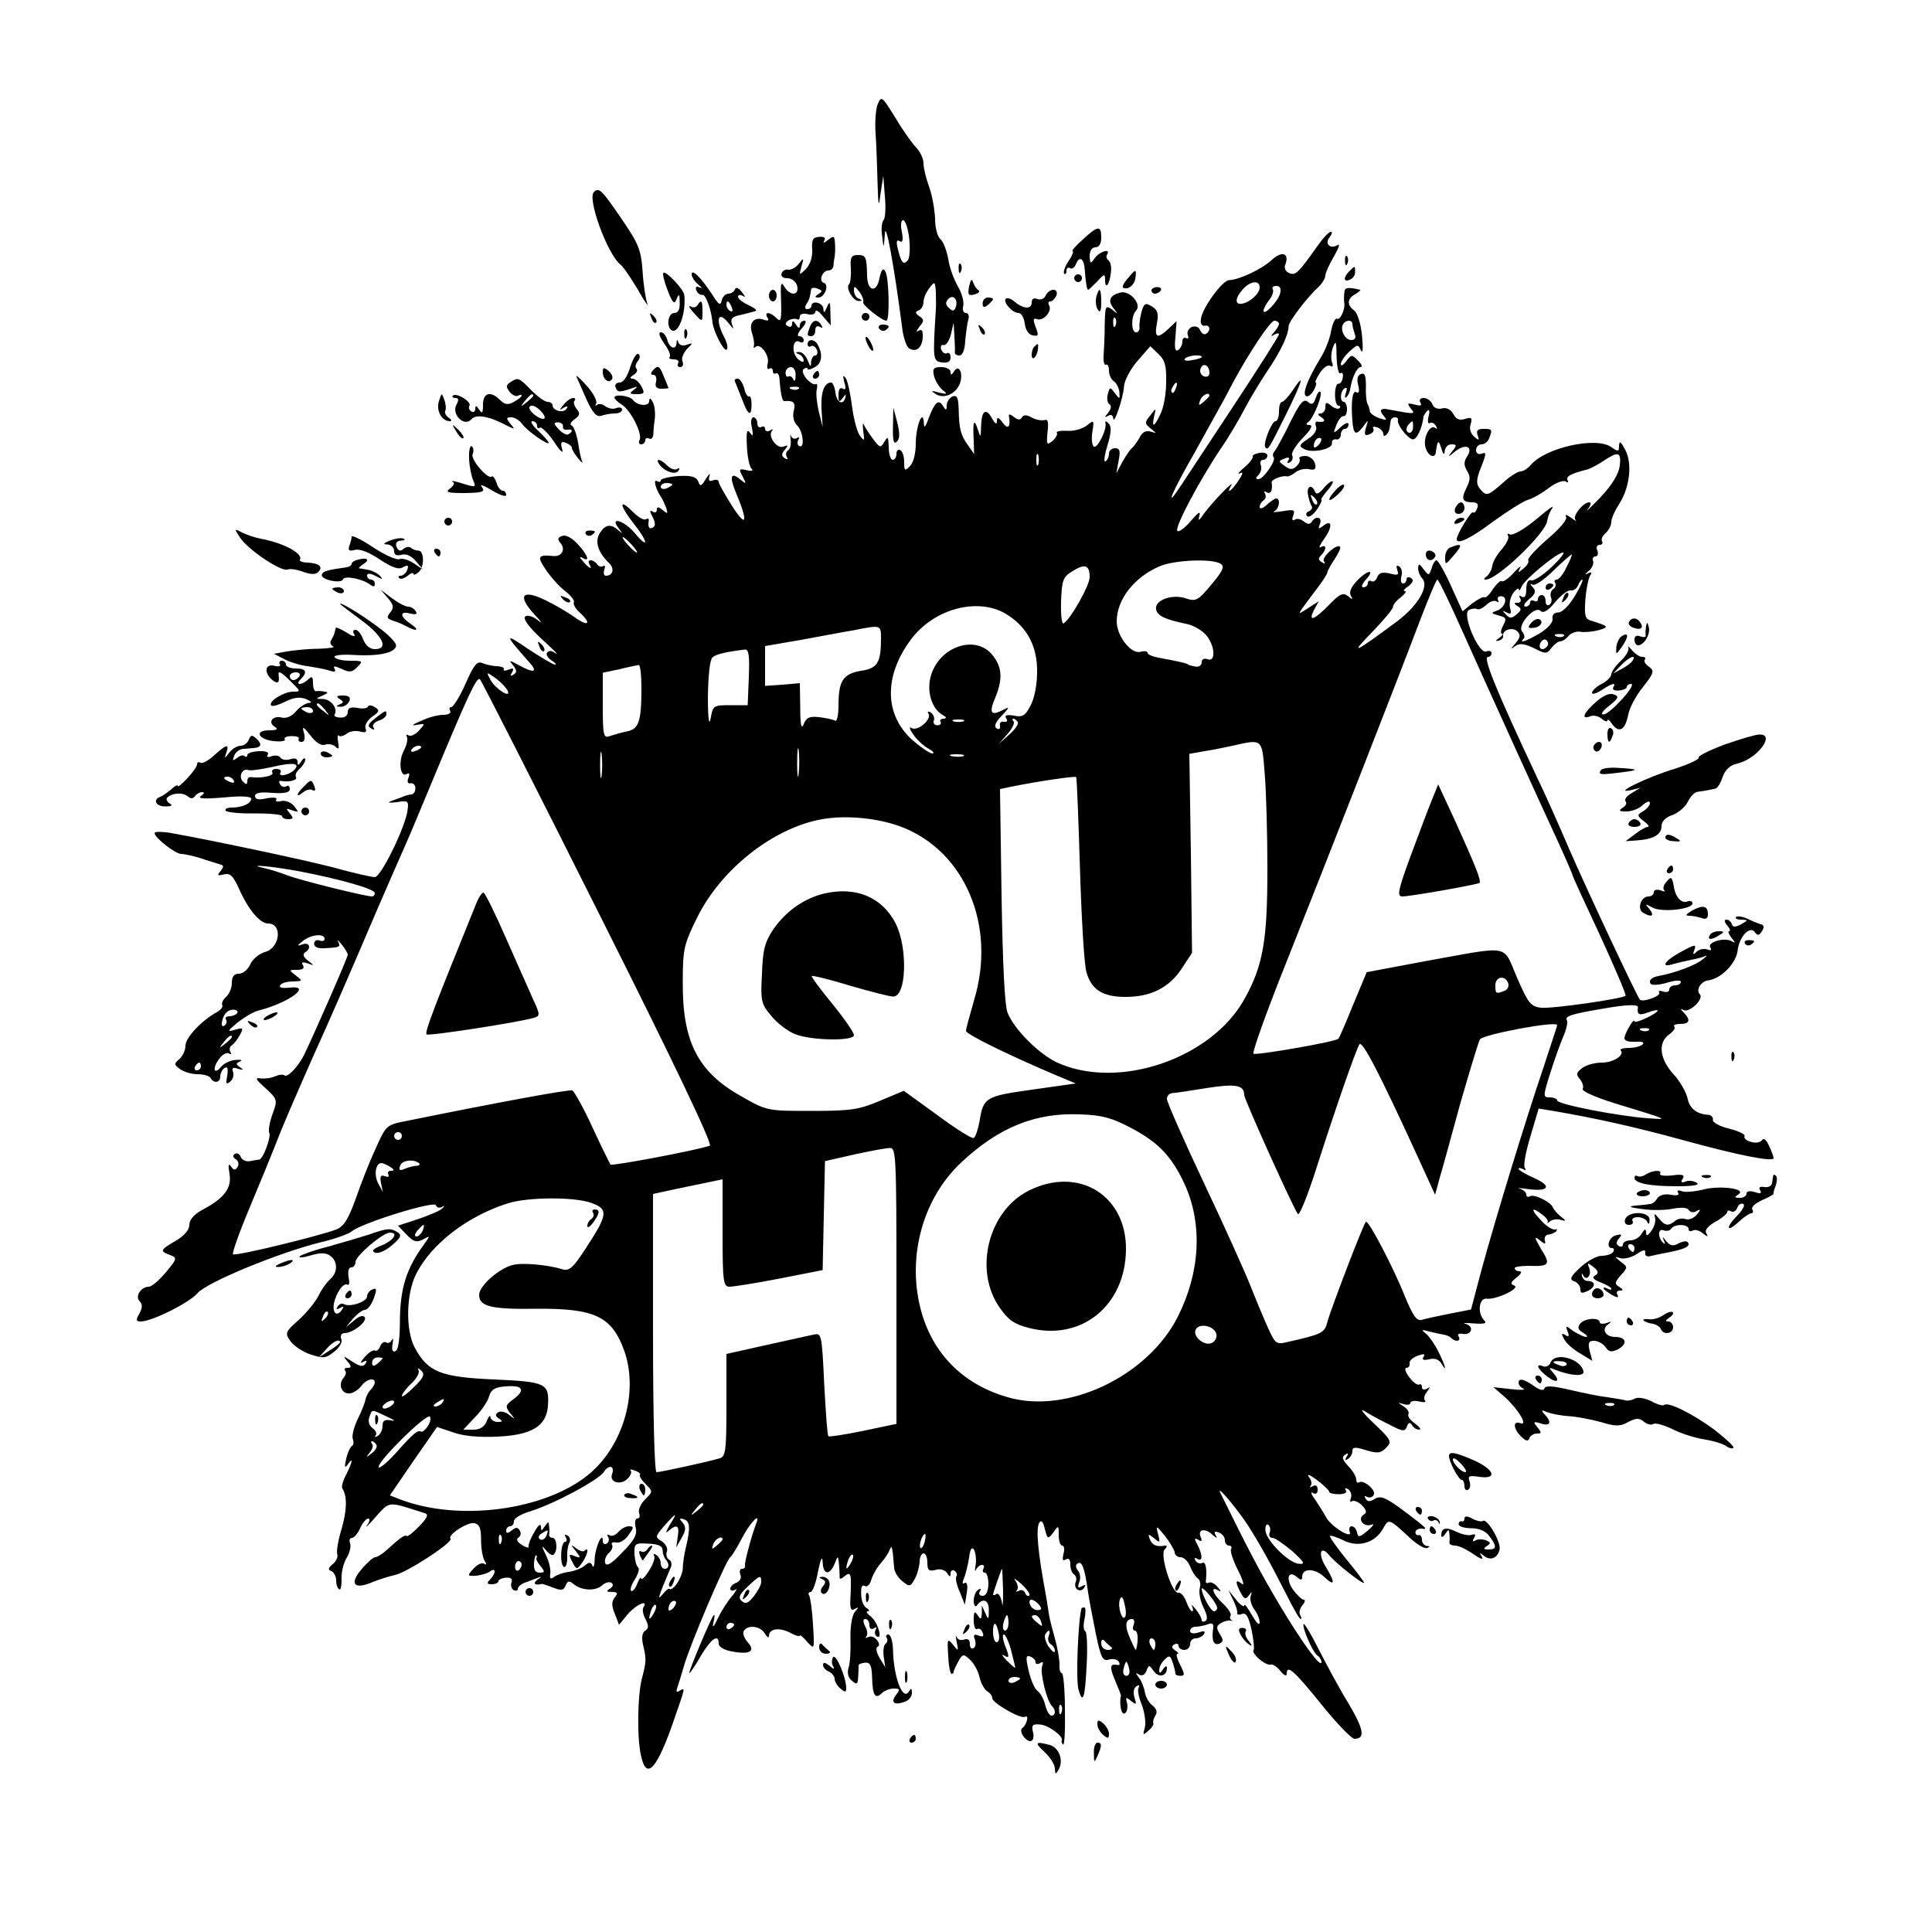<?xml version="1.0" standalone="no"?>
<!DOCTYPE svg PUBLIC "-//W3C//DTD SVG 20010904//EN"
 "http://www.w3.org/TR/2001/REC-SVG-20010904/DTD/svg10.dtd">
<svg version="1.0" xmlns="http://www.w3.org/2000/svg"
 width="500pt" height="500pt" viewBox="0 0 500 500"
 preserveAspectRatio="xMidYMid meet">

<g transform="translate(0,500) scale(0.1,-0.1)"
fill="#000000" stroke="none">
<path d="M2271 4729 c-5 -14 -7 -47 -5 -75 2 -27 4 -83 5 -124 2 -66 3 -70 8
-30 l7 45 4 -53 c3 -29 1 -57 -3 -61 -5 -5 -7 -24 -4 -42 4 -34 4 -34 7 6 2
37 24 -82 45 -245 3 -24 11 -47 17 -51 18 -12 34 0 36 27 1 18 -2 23 -11 18
-7 -5 -6 -1 2 10 13 15 13 19 0 28 -11 7 -11 11 -1 15 6 2 12 12 12 21 0 10 7
26 15 36 14 19 15 18 17 -10 0 -16 1 -36 0 -44 -8 -129 -8 -135 16 -138 15 -2
22 2 22 13 0 9 -4 14 -9 11 -5 -3 -11 1 -15 9 -3 8 0 14 6 12 7 -1 15 12 19
28 l7 30 2 -35 c1 -19 2 -38 1 -42 0 -5 5 -8 12 -8 8 0 14 15 15 38 2 20 5 45
8 55 3 9 0 17 -6 17 -7 0 -10 8 -7 19 2 11 -4 33 -14 50 -10 17 -22 49 -25 71
-4 22 -13 45 -20 51 -8 6 -14 30 -14 53 -1 22 -7 59 -15 81 -8 22 -15 50 -15
62 0 12 -8 29 -17 39 -10 10 -35 44 -55 78 -36 58 -37 59 -47 35z m82 -346 c3
-27 1 -52 -4 -57 -11 -12 -16 -7 -25 28 -5 20 -4 27 4 22 8 -5 10 2 6 24 -4
17 -2 30 3 30 6 0 13 -21 16 -47z m120 -179 c-4 -10 -8 -10 -17 -1 -9 8 -10
14 -2 23 13 14 27 -2 19 -22z"/>
<path d="M1537 4503 c-18 -17 36 -163 69 -188 7 -5 27 -35 45 -65 17 -30 28
-46 24 -35 -4 11 -10 49 -12 83 -4 57 -11 72 -56 138 -50 73 -57 80 -70 67z"/>
<path d="M2802 4380 c-18 -16 -30 -30 -26 -30 3 0 -1 -12 -11 -26 -9 -14 -14
-28 -11 -32 3 -3 6 0 6 7 0 7 4 10 9 7 5 -3 11 1 15 9 8 23 21 18 23 -10 3
-38 6 -55 9 -55 2 0 12 10 24 22 18 20 20 20 20 3 0 -26 12 -11 15 20 2 14 -1
27 -6 31 -5 3 -7 10 -4 15 11 17 -18 9 -31 -8 -12 -17 -13 -16 -14 5 0 13 6
22 15 22 9 0 15 9 15 25 0 32 -8 32 -48 -5z"/>
<path d="M3410 4364 c-51 -72 -57 -77 -73 -71 -10 4 -14 13 -11 21 12 31 -8
38 -35 13 -26 -24 -84 -51 -110 -52 -17 0 -69 -71 -73 -100 -2 -12 2 -19 10
-18 14 3 16 -13 3 -21 -5 -3 -11 1 -15 9 -3 9 -12 12 -21 9 -9 -4 -14 -13 -11
-21 3 -8 1 -11 -4 -8 -6 3 -10 -1 -10 -9 0 -8 -5 -18 -11 -22 -8 -5 -10 6 -7
34 l3 41 -20 -19 c-30 -28 -38 -25 -31 13 5 25 2 35 -13 44 -17 10 -20 9 -27
-15 -4 -15 -6 -33 -5 -39 1 -7 -3 -13 -9 -13 -13 0 -13 43 0 56 16 16 -16 53
-40 47 -28 -7 -34 -21 -18 -41 12 -15 11 -16 -4 -3 -17 12 -18 9 -19 -40 0
-30 -2 -66 -3 -81 -1 -14 2 -24 6 -22 4 3 8 -4 8 -15 0 -11 6 -24 13 -28 6 -4
13 -17 14 -28 1 -19 1 -19 -12 -2 -12 16 -13 16 -18 -3 -3 -11 -1 -23 4 -26 6
-3 5 -12 -3 -22 -10 -12 -10 -14 0 -8 7 4 12 2 13 -6 1 -22 27 55 28 83 1 14
16 43 34 64 l34 39 21 -20 c17 -16 21 -31 20 -74 0 -30 -7 -67 -15 -82 -16
-34 -23 -36 -16 -5 5 22 5 22 -10 2 -15 -18 -15 -21 1 -34 16 -13 16 -13 0 -8
-12 4 -22 -1 -29 -16 -7 -12 -16 -24 -20 -27 -4 -3 -15 -19 -24 -35 l-16 -30
6 33 c5 25 3 32 -9 32 -9 0 -16 -6 -16 -14 0 -8 -4 -17 -9 -20 -5 -3 -3 15 5
41 10 33 11 50 3 57 -6 7 -10 7 -8 1 4 -17 -21 -66 -30 -61 -5 4 -7 21 -4 38
5 31 4 32 -14 17 -10 -8 -32 -15 -50 -14 -18 1 -30 -1 -28 -5 3 -4 -3 -14 -11
-21 -15 -12 -16 -10 -13 23 3 25 1 34 -7 31 -7 -2 -22 0 -33 6 -14 8 -22 8
-26 1 -5 -8 -11 -7 -21 1 -9 7 -14 8 -13 3 5 -29 -2 -37 -16 -18 -11 15 -15
16 -15 4 0 -10 -5 -7 -13 8 -16 28 -27 19 -28 -22 -1 -30 -1 -30 -9 -6 -9 29
-13 19 -10 -30 l1 -35 -16 23 c-19 26 -23 42 -24 94 -1 29 -4 36 -16 32 -8 -4
-15 -14 -15 -23 0 -14 -2 -14 -10 -1 -11 18 -21 9 -37 -33 -8 -23 -12 -26 -12
-12 -2 40 -21 -8 -21 -53 0 -25 -6 -50 -15 -58 -13 -14 -15 -13 -15 10 0 14
-4 28 -10 31 -5 3 -10 -1 -10 -9 0 -9 -4 -16 -10 -16 -5 0 -10 15 -10 33 -1
27 -2 29 -11 14 -10 -17 -12 -16 -28 5 -10 13 -21 30 -25 38 -3 8 -4 2 -2 -15
4 -27 3 -28 -9 -12 -7 10 -16 44 -20 76 -4 31 -11 64 -16 72 -8 10 -8 8 -4
-10 5 -16 4 -21 -4 -17 -7 5 -11 -2 -11 -16 0 -19 2 -20 11 -8 7 10 9 11 7 2
-6 -23 -23 -14 -26 13 -2 14 -7 25 -11 25 -18 0 -27 -25 -25 -68 l3 -47 -10
40 c-5 22 -8 48 -5 58 2 9 1 15 -3 13 -4 -3 -15 4 -24 14 -9 11 -12 22 -7 25
6 4 10 4 10 0 0 -3 9 -1 19 5 19 10 21 35 6 60 -8 13 -25 13 -25 -1 0 -5 4 -8
9 -5 5 3 11 -1 15 -9 3 -8 1 -15 -4 -15 -6 0 -10 -8 -11 -17 0 -14 -2 -13 -9
5 -5 12 -15 22 -22 21 -10 0 -10 -2 0 -6 6 -2 12 -10 12 -16 0 -6 -7 -4 -16 5
-17 17 -12 54 6 43 5 -3 10 -1 10 4 0 6 -5 11 -12 11 -6 0 -3 9 7 20 10 11 13
20 7 20 -7 0 -12 -6 -12 -12 0 -9 -4 -8 -10 2 -7 11 -10 11 -10 2 0 -7 -5 -10
-11 -6 -8 4 -7 9 2 15 7 4 17 5 21 3 4 -3 8 0 8 7 0 6 8 9 20 6 11 -3 20 0 20
6 1 7 10 1 20 -12 l20 -23 -1 33 c0 28 -2 31 -9 14 -6 -15 -9 -16 -9 -4 -1 16
-31 23 -31 7 0 -4 -5 -8 -11 -8 -6 0 -7 5 -2 13 8 12 9 17 12 37 0 5 8 7 17 3
13 -5 13 -7 2 -14 -10 -7 -10 -9 0 -9 16 0 29 33 14 38 -14 4 -4 32 12 32 7 0
13 6 13 13 0 6 2 17 3 22 1 6 2 21 1 34 -1 21 -3 22 -18 10 -10 -8 -14 -9 -10
-2 5 8 0 11 -13 10 -16 -1 -20 -7 -18 -33 1 -19 -5 -38 -16 -50 -18 -17 -18
-17 -12 6 7 23 6 24 -7 7 -8 -10 -20 -16 -27 -15 -7 2 -15 -3 -17 -9 -3 -8 3
-13 15 -13 11 0 22 -9 25 -20 6 -25 -18 -27 -33 -2 -8 14 -10 9 -9 -23 2 -66
1 -71 -13 -57 -15 15 -31 16 -22 0 5 -7 2 -9 -8 -6 -25 10 -41 -7 -32 -33 4
-13 7 -28 5 -34 -1 -5 0 -7 4 -3 12 12 37 -22 32 -42 -3 -11 -1 -18 4 -14 5 3
9 0 9 -6 0 -6 4 -9 8 -6 4 2 8 -3 9 -12 3 -39 7 -61 13 -60 24 2 30 -4 24 -26
-3 -14 0 -29 10 -38 15 -16 19 -61 4 -52 -5 3 -5 10 -2 16 4 6 2 8 -4 4 -6 -3
-12 -1 -15 6 -2 7 -2 3 -1 -9 2 -12 -1 -25 -6 -28 -6 -4 -7 -11 -4 -17 4 -7 2
-8 -5 -4 -9 6 -9 11 0 22 10 12 9 13 -4 8 -17 -6 -41 28 -29 41 4 5 1 5 -5 1
-7 -4 -13 -2 -13 4 0 6 -4 8 -10 5 -5 -3 -10 1 -10 9 0 9 -5 16 -10 16 -6 0
-8 -12 -4 -27 4 -22 3 -24 -5 -13 -8 11 -10 2 -8 -35 1 -27 7 -54 12 -58 6 -5
0 -7 -12 -4 -20 5 -22 3 -11 -16 10 -20 10 -21 -6 -8 -25 21 -29 8 -11 -35 32
-76 27 -92 -10 -34 -19 30 -35 58 -35 63 0 5 -7 7 -14 4 -11 -4 -13 -1 -10 11
3 9 -1 6 -9 -7 -12 -20 -15 -21 -20 -7 -5 12 -17 16 -52 14 -25 -2 -45 -7 -45
-11 0 -5 -4 -5 -10 -2 -10 6 -3 -21 10 -40 4 -5 10 -19 14 -29 5 -16 4 -17 -9
-6 -11 9 -15 9 -15 1 0 -7 -5 -9 -11 -5 -8 5 -8 1 0 -14 7 -14 8 -23 1 -27
-10 -6 -14 1 -11 18 1 5 -3 6 -8 3 -5 -3 -20 6 -35 21 -35 35 -33 15 4 -32 37
-46 40 -69 4 -26 -28 34 -68 46 -43 14 11 -15 11 -16 -1 -5 -20 17 -33 15 -48
-8 -13 -22 -5 -49 25 -78 14 -14 9 -32 -9 -32 -5 0 -7 7 -4 16 3 8 2 12 -3 9
-5 -3 -12 -1 -16 5 -3 5 -11 10 -16 10 -6 0 -7 -4 -4 -10 10 -16 -1 -11 -16 7
-10 11 -10 14 -1 9 20 -12 13 8 -13 36 -15 16 -31 25 -40 21 -12 -4 -13 -9 -4
-19 13 -16 3 -35 -19 -33 -40 4 -43 -1 -19 -36 13 -19 35 -44 50 -55 15 -12
25 -25 22 -29 -2 -5 4 -16 15 -26 32 -29 23 -38 -12 -13 -18 13 -52 33 -77 45
-60 29 -73 12 -28 -37 18 -19 22 -26 10 -16 -12 10 -27 15 -33 11 -8 -5 6 -25
41 -58 30 -27 47 -44 37 -38 -10 8 -18 8 -22 2 -4 -5 2 -14 11 -20 10 -6 14
-11 9 -11 -5 0 -36 19 -70 41 -61 42 -61 38 2 -33 26 -28 15 -32 -28 -8 -22
12 -24 12 -12 -2 10 -13 10 -18 1 -24 -8 -5 -9 -3 -4 6 6 10 4 12 -9 7 -9 -4
-15 -3 -12 1 2 4 -6 7 -17 8 -12 0 -29 4 -39 8 -13 6 -22 -5 -43 -53 -15 -34
-32 -61 -37 -61 -5 0 -6 -4 -3 -10 3 -6 -5 -10 -18 -10 -14 0 -40 -7 -58 -16
-22 -9 -26 -13 -11 -10 23 4 23 4 7 -14 -10 -11 -22 -17 -28 -13 -5 3 -7 2 -4
-4 3 -5 0 -21 -8 -36 -15 -28 -9 -71 8 -60 6 4 8 0 4 -10 -4 -10 -2 -16 6 -14
7 1 12 -5 12 -13 0 -8 -4 -15 -10 -16 -5 0 -17 -3 -25 -7 -8 -3 -22 -8 -30
-11 -8 -4 -1 -4 17 -2 28 5 31 3 28 -19 -4 -42 -69 -175 -85 -175 -8 0 -57 11
-107 25 -81 21 -313 70 -425 90 -21 3 -38 3 -38 -1 0 -12 54 -54 69 -54 8 0
31 -5 50 -11 20 -7 42 -13 50 -16 10 -2 11 -6 2 -17 -10 -12 -8 -13 8 -9 17 4
24 -3 40 -38 24 -54 54 -89 75 -89 38 0 31 -64 -9 -74 -14 -4 -31 -18 -37 -31
-6 -14 -19 -25 -30 -25 -12 0 -18 -7 -18 -24 0 -13 -7 -29 -15 -36 -8 -7 -12
-16 -10 -21 3 -4 -3 -12 -13 -18 -39 -21 -82 -66 -82 -87 0 -12 -7 -27 -16
-35 -14 -12 -14 -14 2 -26 10 -7 30 -13 45 -13 15 0 31 -4 34 -10 9 -15 25
-12 25 4 0 8 5 18 11 22 8 5 10 -1 7 -20 -4 -21 -3 -24 8 -15 7 6 10 17 7 25
-4 10 0 13 13 8 14 -4 16 -3 5 4 -11 8 -11 10 0 15 8 3 3 5 -11 4 -14 -1 -30
-9 -37 -17 -18 -23 -25 -7 -7 18 8 12 20 19 26 16 6 -4 8 -2 4 4 -3 6 -2 13 4
17 5 3 15 15 21 27 10 18 8 19 -13 13 -21 -6 -20 -4 7 19 17 13 41 28 55 31
78 20 140 66 79 59 -18 -2 -28 0 -24 6 3 6 18 10 33 10 26 1 26 1 8 15 -19 15
-19 15 3 15 14 0 20 4 15 12 -5 8 -1 9 12 5 18 -7 18 -6 1 7 -12 9 -14 16 -8
21 18 10 12 28 -6 21 -15 -5 -15 -4 1 9 22 17 56 20 56 5 0 -5 -6 -7 -13 -4
-8 3 -14 -1 -14 -9 0 -8 10 -12 26 -11 41 2 43 3 36 17 -4 6 1 3 9 -7 9 -11
16 -23 16 -27 0 -7 -86 -203 -113 -259 -15 -30 -43 -60 -51 -53 -3 3 -13 2
-23 -2 -10 -5 -27 -7 -38 -6 -16 3 -14 -2 12 -25 31 -29 32 -30 18 -68 -8 -22
-11 -44 -8 -48 5 -10 -16 -68 -26 -69 -3 0 -14 -2 -24 -4 -10 -2 -21 3 -24 11
-3 8 -10 11 -15 8 -6 -4 -6 -9 2 -14 7 -4 9 -13 5 -20 -6 -9 -10 -9 -17 1 -7
10 -8 4 -4 -19 6 -37 -13 -63 -72 -94 -20 -11 -32 -25 -32 -38 0 -13 -13 -28
-35 -41 -41 -24 -42 -27 -15 -37 19 -7 19 -9 -11 -45 -17 -20 -36 -37 -44 -37
-20 0 -36 -25 -24 -37 8 -8 8 -17 0 -32 -10 -17 -9 -21 3 -21 29 0 125 48 147
73 23 28 210 105 319 132 35 8 71 21 80 28 26 22 214 80 218 68 2 -6 9 -8 15
-5 8 5 9 4 2 -3 -5 -6 -34 -18 -63 -28 l-52 -17 22 -23 c18 -19 26 -21 42 -13
20 11 20 11 3 -13 -45 -61 -61 -113 -62 -193 0 -51 -4 -81 -12 -83 -7 -3 -10
4 -7 19 2 13 2 17 -2 10 -3 -6 -10 -10 -15 -6 -5 3 -12 -2 -15 -10 -3 -9 -10
-14 -14 -11 -4 2 -16 -5 -26 -17 -11 -12 -13 -18 -5 -13 10 6 12 4 7 -4 -6 -9
-14 -8 -34 5 -24 16 -26 16 -13 1 11 -13 11 -17 1 -17 -8 0 -10 -3 -7 -7 4 -3
2 -12 -4 -19 -15 -18 -4 -43 17 -40 9 1 22 10 29 19 13 18 35 23 35 9 0 -4 -5
-13 -11 -19 -6 -6 -11 -17 -13 -24 -1 -8 -10 -31 -20 -51 -10 -21 -16 -44 -13
-52 3 -8 2 -16 -2 -18 -4 -2 -11 -16 -15 -33 -5 -22 -4 -26 4 -15 15 22 12 6
-4 -26 -8 -15 -13 -31 -10 -36 13 -21 12 -56 -2 -105 -9 -29 -14 -59 -11 -66
2 -6 -3 -18 -12 -25 -12 -10 -13 -15 -3 -18 6 -3 12 -14 12 -24 0 -10 3 -21 8
-23 4 -3 6 9 6 26 -1 18 5 42 13 55 8 13 12 30 9 38 -3 8 -1 14 5 14 5 0 15
11 21 25 6 14 16 25 21 25 5 0 4 -8 -3 -17 -7 -10 3 -1 22 21 38 42 30 41 127
10 11 -3 7 -12 -14 -34 -16 -16 -30 -28 -33 -25 -4 4 -17 -5 -53 -38 -10 -9
-23 -17 -28 -17 -5 0 -21 -14 -36 -32 -32 -38 -18 -53 30 -32 18 7 44 15 57
18 29 5 152 85 144 94 -9 9 44 44 62 40 13 -3 17 -13 17 -43 0 -22 4 -46 9
-54 6 -9 5 -12 -1 -8 -6 4 -18 -2 -28 -13 -16 -18 -16 -19 6 -18 13 1 30 6 37
11 16 12 16 -5 0 -21 -9 -9 -8 -12 5 -12 9 0 17 4 17 8 0 4 9 8 19 9 13 1 18
-3 15 -12 -3 -7 -1 -16 5 -20 6 -3 11 -2 11 3 0 5 8 12 18 16 9 3 24 9 32 12
13 5 13 4 0 -5 -12 -9 -5 -15 13 -10 1 0 14 -4 29 -10 21 -8 27 -7 32 6 5 12
9 13 21 3 21 -17 57 -18 73 -3 8 7 18 10 24 7 6 -4 5 -10 -3 -15 -11 -7 -10
-9 5 -9 14 0 16 -3 7 -14 -8 -10 -9 -21 0 -42 l11 -29 23 28 c22 25 54 39 40
17 -3 -5 -1 -19 6 -31 8 -17 8 -23 -1 -29 -8 -5 -10 -18 -6 -36 9 -38 9 -43
-3 -89 -11 -43 -13 -152 -2 -199 14 -66 42 -34 87 98 28 81 28 79 12 70 -7 -5
-9 -2 -5 9 3 9 11 34 17 55 13 49 109 275 120 282 4 3 17 24 29 47 21 41 51
73 38 40 -12 -31 -31 -102 -29 -109 1 -5 -2 -8 -8 -8 -5 0 -7 -7 -4 -15 4 -8
-1 -17 -10 -21 -9 -3 -16 -10 -16 -16 0 -5 6 -6 13 -2 6 4 3 -2 -7 -15 -11
-12 -28 -38 -38 -59 -11 -23 -15 -27 -12 -12 4 14 4 23 1 20 -7 -7 -67 -150
-63 -150 2 0 16 20 30 45 27 45 46 58 46 31 0 -8 15 -17 35 -20 46 -9 61 1 40
24 -9 10 -14 24 -10 29 10 17 43 13 54 -6 6 -10 11 -13 11 -7 0 19 26 23 54 9
14 -8 26 -11 26 -8 0 3 9 -4 19 -16 19 -21 19 -21 15 45 -2 36 -7 70 -10 75
-3 5 -1 9 4 9 5 0 14 24 19 53 7 33 11 42 12 25 1 -34 18 -36 31 -5 8 21 9 21
11 2 1 -11 2 -26 2 -33 -1 -10 2 -10 13 -1 16 13 18 7 15 -54 -2 -30 1 -37 11
-31 11 6 11 5 0 -8 -7 -9 -12 -38 -11 -69 1 -30 -1 -64 -5 -75 -4 -14 -1 -26
9 -34 13 -11 15 -9 16 11 1 13 1 26 1 29 0 3 7 6 17 7 13 1 17 -7 18 -38 1
-46 8 -58 25 -41 7 7 21 12 31 12 16 0 17 -2 7 -15 -16 -20 -7 -29 19 -20 12
3 21 14 21 23 0 13 -2 14 -8 4 -16 -25 -40 39 -41 111 -1 20 -6 37 -12 37 -5
0 -8 -4 -4 -9 3 -5 1 -12 -3 -15 -5 -3 -7 -18 -5 -33 l4 -28 -15 25 c-8 14
-10 26 -5 28 6 3 5 10 -2 18 -6 8 -16 11 -23 7 -6 -3 -8 -3 -4 2 4 4 3 16 -3
26 -6 13 -6 19 1 19 5 0 10 -7 10 -16 0 -9 5 -12 12 -8 6 4 8 3 4 -4 -3 -6 -2
-13 3 -17 17 -10 2 39 -16 52 -9 7 -13 13 -7 13 5 0 4 4 -3 8 -11 7 -16 26
-14 50 0 7 5 11 10 7 5 -3 13 5 16 17 4 13 15 32 25 43 10 11 20 27 23 35 5
14 7 5 11 -47 0 -10 10 -26 21 -35 19 -15 21 -15 32 5 7 12 12 32 13 45 0 12
5 22 10 22 6 0 10 -11 10 -24 0 -20 4 -23 21 -19 12 4 25 0 30 -8 7 -11 9 -11
9 -1 0 7 5 10 10 7 6 -4 8 -10 5 -15 -3 -4 1 -23 9 -40 l13 -33 5 31 c3 19 1
29 -6 25 -6 -4 -6 1 -1 13 4 10 10 34 13 53 3 23 7 29 13 20 4 -8 6 -25 4 -39
-3 -14 -2 -19 1 -12 3 6 10 12 15 12 6 0 7 -4 4 -10 -3 -5 -2 -10 4 -10 5 0 9
-14 9 -30 -1 -19 -6 -30 -15 -30 -8 0 -11 5 -7 12 4 7 3 8 -4 4 -7 -4 -12 -17
-12 -29 0 -12 4 -17 8 -12 15 21 32 15 31 -13 0 -24 -1 -25 -9 -7 l-9 20 0
-20 c-1 -17 -3 -17 -11 -5 -8 12 -10 9 -10 -13 0 -16 4 -26 9 -23 5 3 11 -1
14 -9 4 -10 1 -12 -10 -8 -12 5 -15 2 -10 -10 3 -9 2 -19 -3 -22 -6 -4 -10 1
-10 10 0 11 -5 15 -14 12 -8 -3 -17 -1 -20 6 -3 7 -3 1 0 -13 5 -24 4 -24 -10
-6 -14 17 -15 15 -12 -30 1 -27 6 -48 9 -46 4 1 6 3 5 5 -1 1 4 12 11 25 12
22 14 23 31 7 10 -9 22 -30 25 -46 4 -16 13 -32 20 -36 8 -5 13 -12 13 -18 0
-12 74 -55 85 -48 11 6 4 -21 -7 -29 -12 -8 12 -40 24 -33 5 3 6 14 3 24 -4
16 0 20 18 18 22 -1 62 -31 57 -41 -2 -2 0 -7 3 -11 4 -3 6 37 5 89 0 53 -4
96 -8 96 -4 0 -7 10 -6 23 0 12 -5 42 -12 67 -7 25 -14 52 -15 60 -1 8 -5 31
-8 50 -21 113 -27 174 -17 190 5 7 10 1 14 -17 7 -27 8 -27 22 -9 13 19 14 19
14 -7 0 -15 4 -27 9 -27 5 0 7 -10 3 -22 -3 -14 -2 -19 6 -14 8 5 12 0 12 -13
0 -11 4 -22 10 -26 5 -3 7 -12 4 -19 -7 -18 12 -30 22 -15 5 8 3 9 -6 4 -10
-6 -12 -4 -7 10 4 9 3 23 -3 30 -7 9 -7 15 -1 19 11 7 18 -12 26 -69 3 -22 13
-73 21 -113 13 -63 18 -72 34 -67 10 3 21 1 25 -5 4 -6 3 -10 -2 -9 -21 4 -22
-4 -8 -38 9 -21 16 -39 16 -40 -5 -23 1 -53 10 -47 6 3 8 15 6 26 -5 16 -3 17
10 6 14 -11 15 -10 9 9 -4 13 -2 24 5 29 7 4 9 3 6 -3 -4 -6 0 -26 8 -45 7
-19 11 -45 8 -58 -6 -21 -5 -22 9 -9 9 7 14 16 13 19 -2 3 0 12 5 20 6 9 3 18
-7 26 -9 6 -18 22 -20 34 -2 13 -9 30 -16 39 -9 12 -9 13 1 7 7 -4 15 -1 19
10 6 16 7 16 19 -1 13 -18 34 -13 34 8 0 7 -4 6 -10 -3 -7 -11 -10 -12 -10 -2
0 7 6 20 14 27 12 12 15 11 21 -8 4 -12 7 -25 7 -28 -1 -3 5 -6 13 -6 12 0 11
5 -1 29 -8 15 -11 28 -7 28 5 0 2 4 -6 9 -9 6 -10 11 -2 15 6 4 11 2 11 -3 0
-6 7 -11 15 -11 8 0 15 7 15 15 0 8 6 15 14 15 8 0 18 5 22 11 4 8 0 9 -15 4
-12 -4 -21 -2 -21 4 0 6 6 11 14 11 8 0 22 3 31 6 11 5 16 2 15 -7 -5 -33 0
-48 15 -43 11 5 12 9 2 25 -10 16 -9 21 2 28 8 5 19 8 25 7 6 -2 8 -1 3 1 -4
3 -5 8 -2 12 2 5 -7 19 -20 31 -26 24 -34 47 -12 34 8 -5 8 -3 -2 9 -7 9 -18
14 -23 11 -5 -3 -9 0 -7 7 3 29 -1 50 -10 44 -5 -3 -13 0 -17 6 -4 8 -3 9 4 5
15 -9 15 9 1 36 -9 16 -8 19 2 13 9 -6 11 -3 6 8 -8 20 13 23 32 4 11 -9 12
-9 7 0 -5 9 -2 11 8 7 9 -3 16 -12 16 -20 0 -8 5 -14 11 -14 5 0 8 -4 5 -9 -3
-5 5 -29 18 -55 13 -25 17 -41 10 -35 -17 14 -18 5 -3 -23 9 -17 13 -18 21 -7
8 11 9 11 5 -1 -3 -9 1 -24 9 -35 8 -10 14 -26 14 -34 -1 -9 -9 0 -20 19 -11
19 -19 31 -20 25 0 -5 -10 1 -21 15 l-20 25 12 -25 c7 -14 12 -29 11 -34 -2
-5 4 -6 12 -3 11 4 17 -6 25 -41 5 -25 8 -49 5 -53 -5 -9 31 -40 44 -37 6 2
18 -6 26 -17 9 -11 16 -14 16 -7 0 25 18 10 89 -78 40 -50 79 -90 86 -90 29 0
25 24 -16 93 -24 39 -58 103 -77 140 -19 38 -36 66 -38 64 -6 -6 24 -75 36
-82 5 -3 10 -11 10 -16 0 -19 -49 48 -110 150 -51 86 -77 136 -151 286 -14 27
36 -31 69 -80 29 -45 61 -102 104 -187 16 -32 31 -58 34 -58 3 0 2 5 -1 10 -4
6 -1 17 5 25 7 8 9 15 4 15 -5 0 -17 12 -27 25 -20 28 -14 53 9 34 10 -9 14
-9 14 0 0 23 31 23 56 1 29 -28 31 -17 4 27 -20 33 -12 55 10 28 17 -21 90
-78 90 -71 0 3 -21 31 -46 61 -25 31 -44 58 -42 60 2 2 18 -3 36 -12 39 -19
82 -5 102 32 14 26 15 25 72 -28 17 -15 35 -26 42 -23 7 3 7 5 -1 5 -7 1 -13
8 -13 16 0 8 -4 14 -9 12 -5 -1 -8 3 -8 8 1 6 8 9 15 9 19 -3 16 0 -45 46 -47
35 -60 40 -75 31 -12 -8 -19 -8 -24 1 -4 6 -3 8 4 4 6 -3 14 -1 17 5 8 11 -25
40 -37 33 -5 -3 -8 0 -8 7 0 7 -9 23 -21 35 -15 16 -17 24 -8 29 8 6 10 4 4
-5 -5 -9 -4 -11 3 -6 7 4 12 13 12 21 0 10 7 11 35 2 30 -9 39 -8 52 6 16 16
14 20 -31 63 -27 25 -38 40 -26 33 12 -8 41 -24 64 -35 36 -19 42 -20 47 -6 4
11 8 12 13 4 4 -7 12 -12 19 -12 6 0 1 7 -11 16 -12 8 -20 19 -17 24 3 5 -3
14 -12 20 -17 11 -17 11 0 6 9 -3 17 -1 17 3 0 5 10 7 23 4 12 -3 19 -2 15 2
-4 5 -2 15 5 23 9 13 9 14 0 8 -8 -4 -13 -2 -13 4 0 6 -3 9 -7 7 -5 -3 -16 6
-26 19 -10 13 -13 24 -7 24 5 0 9 5 8 11 -2 6 7 15 20 20 17 6 21 6 16 -3 -5
-7 0 -9 14 -6 15 4 25 0 32 -10 16 -28 11 -7 -7 29 -9 19 -24 40 -32 47 -14
11 -13 12 8 6 13 -3 30 -7 37 -8 7 -1 17 -5 20 -9 11 -11 26 -8 19 4 -4 6 0 9
10 7 24 -4 31 19 8 26 -10 2 -1 3 21 1 28 -2 35 0 27 8 -18 18 -14 59 7 56 24
-3 88 27 71 34 -11 4 -10 8 6 21 11 8 15 16 8 16 -7 0 -13 3 -13 8 0 4 17 6
37 6 53 -2 57 3 31 44 -17 29 -18 34 -4 23 14 -12 17 -12 14 -1 -2 8 2 14 9
15 6 0 15 4 20 8 4 5 3 7 -3 5 -7 -1 -23 9 -37 25 -27 28 -24 36 5 13 10 -7
16 -16 13 -20 -3 -3 0 -2 6 3 6 5 19 7 28 4 15 -4 15 -3 0 9 -9 7 -18 18 -20
23 -5 14 -49 36 -60 29 -5 -3 -9 -1 -9 5 0 5 -8 12 -17 15 -10 2 -1 2 19 -1
56 -8 66 7 19 28 -23 10 -41 21 -41 24 0 3 5 3 12 -1 7 -4 8 -3 4 4 -4 6 3 43
15 82 l21 71 37 -6 c106 -18 211 -41 338 -76 142 -39 233 -57 233 -46 0 3 -5
18 -12 32 -7 16 -14 21 -18 14 -5 -6 -17 -8 -29 -4 -12 3 -19 10 -16 15 2 4
-15 13 -40 19 -25 6 -44 17 -42 23 1 7 -5 13 -13 13 -30 2 -48 17 -53 44 -4
16 -20 44 -37 62 -35 39 -40 81 -10 102 11 8 17 17 13 20 -3 4 3 7 15 7 25 0
28 10 10 29 -10 10 -10 12 -1 7 15 -8 54 29 42 41 -11 11 3 34 23 36 33 5 71
44 75 77 4 37 33 66 45 47 6 -9 11 -8 18 3 6 10 6 16 -3 18 -7 2 -22 8 -34 14
-13 6 -26 8 -30 5 -3 -4 2 -7 13 -7 19 -1 19 -1 0 -12 -15 -8 -21 -8 -24 0 -2
7 -8 12 -14 12 -6 0 -6 -6 2 -15 7 -8 9 -15 5 -15 -4 0 -1 -8 6 -17 11 -13 11
-15 1 -9 -19 11 -64 -2 -56 -16 5 -7 2 -9 -8 -5 -9 3 -21 0 -27 -6 -9 -9 -11
-8 -6 5 6 15 1 14 -34 -5 -43 -23 -56 -43 -21 -32 11 3 32 8 47 11 15 3 31 7
37 10 6 3 2 -2 -9 -10 -17 -14 -70 -34 -113 -42 -19 -3 -27 -13 -19 -21 4 -3
23 -2 42 4 20 6 35 7 35 2 0 -5 -7 -9 -15 -9 -8 0 -15 -5 -15 -11 0 -6 -7 -8
-16 -5 -8 3 -13 2 -10 -3 6 -8 -42 -26 -50 -18 -7 7 -137 284 -184 392 -26 61
-63 144 -83 185 -107 228 -140 310 -126 310 5 0 9 4 9 10 0 5 -6 7 -14 4 -19
-7 -63 96 -45 107 7 4 17 5 21 3 5 -3 15 2 24 10 9 9 20 13 26 10 6 -4 8 -3 5
3 -3 5 0 10 7 10 20 0 12 -29 -9 -37 -17 -6 -17 -7 4 -13 19 -5 21 -8 11 -26
-6 -12 -7 -21 -3 -21 4 0 1 -5 -7 -11 -10 -7 -11 -9 -2 -7 8 2 13 7 12 12 -3
15 23 24 36 13 10 -10 9 -16 -4 -32 -13 -15 -13 -17 -2 -8 12 9 23 8 49 -4 31
-16 34 -16 46 0 7 9 17 17 22 17 6 0 16 6 22 14 7 8 21 13 31 11 10 -2 31 0
47 4 29 9 27 10 -23 26 -12 4 -14 16 -11 54 2 27 8 54 12 61 6 9 4 11 -6 6 -8
-5 -8 -2 2 6 9 7 14 19 12 26 -3 6 0 12 6 12 6 0 8 7 5 15 -4 8 -1 15 6 15 6
0 9 4 6 9 -3 5 1 14 9 21 8 7 15 20 15 29 0 9 9 29 20 46 28 43 35 106 16 141
-11 21 -15 24 -16 11 0 -16 -2 -17 -20 -4 -40 28 -172 -2 -209 -47 -8 -9 -19
-16 -26 -16 -7 0 -28 -13 -46 -30 -39 -34 -42 -35 -59 -15 -10 13 -10 23 3 56
14 35 14 40 2 35 -9 -3 -15 1 -15 9 0 8 6 15 14 15 8 0 17 7 20 16 9 23 8 24
-15 24 -15 0 -19 -4 -15 -16 5 -14 4 -15 -9 -4 -9 8 -13 21 -9 32 5 17 2 19
-14 14 -15 -5 -24 -1 -31 13 -7 12 -18 17 -29 14 -12 -3 -22 2 -25 11 -4 9
-14 16 -22 16 -10 0 -13 -5 -9 -12 5 -8 0 -9 -15 -5 -19 5 -20 3 -10 -10 11
-13 9 -14 -17 -10 -16 3 -33 6 -39 7 -21 5 -27 -1 -15 -15 11 -13 10 -14 -11
-7 -13 5 -24 13 -24 18 0 5 -3 14 -6 19 -3 6 -5 26 -4 46 0 27 -3 35 -13 31
-9 -3 -11 -13 -7 -29 4 -16 2 -22 -5 -18 -10 6 -14 -25 -10 -75 3 -35 9 -38
27 -15 15 20 15 20 8 -2 -5 -18 -3 -22 9 -17 9 3 13 10 10 15 -3 5 2 6 10 3 9
-3 16 -11 16 -17 0 -12 14 0 16 14 1 5 2 14 3 19 0 6 6 10 11 10 6 0 9 -3 8
-7 -4 -11 25 -48 38 -50 10 -2 25 29 28 59 1 3 5 10 10 15 5 5 7 -1 3 -15 -3
-12 -1 -20 3 -17 5 3 12 0 16 -7 4 -7 4 -10 -1 -6 -13 12 -33 -24 -26 -49 6
-23 25 -32 27 -13 4 31 7 33 14 10 5 -17 8 -19 9 -7 1 9 8 17 17 17 14 0 15
-2 3 -17 -13 -17 -12 -17 6 -2 27 22 49 14 32 -12 -9 -14 -9 -23 0 -38 9 -14
8 -24 -2 -44 -14 -28 -11 -37 16 -37 12 0 16 -5 12 -15 -3 -9 -8 -14 -11 -11
-4 5 -42 -57 -42 -69 0 -16 35 1 94 45 37 27 77 52 89 56 12 3 37 17 55 31 17
13 37 21 44 17 6 -4 8 -3 5 3 -6 10 10 18 51 28 7 2 25 11 40 21 40 27 48 25
44 -11 -3 -22 -19 -49 -50 -82 -26 -27 -41 -41 -33 -31 8 10 10 18 4 18 -16 0
-44 -36 -36 -45 5 -5 -1 -3 -11 5 -11 8 -17 10 -13 3 4 -7 -15 -30 -48 -58
-30 -26 -53 -51 -50 -55 3 -4 -3 -14 -12 -21 -14 -12 -16 -12 -9 1 5 8 -3 3
-16 -12 -14 -15 -28 -25 -31 -22 -3 3 -13 -6 -23 -20 -9 -15 -19 -24 -22 -22
-2 3 -16 -4 -31 -15 l-26 -21 -30 66 c-16 36 -33 65 -37 66 -4 0 -10 -9 -13
-21 -7 -19 -7 -20 -21 -2 -11 15 -13 15 -14 3 0 -9 5 -21 10 -26 20 -20 -10
-71 -63 -111 -113 -84 -126 -90 -67 -30 30 31 55 61 55 66 0 6 9 17 20 25 11
9 16 16 11 16 -6 0 -2 6 9 13 12 10 14 16 7 21 -7 4 -12 2 -12 -3 0 -6 -4 -11
-9 -11 -5 0 -7 8 -4 19 3 10 0 22 -6 25 -7 5 -8 1 -5 -9 5 -13 2 -15 -20 -9
-19 4 -27 2 -32 -10 -3 -9 -10 -13 -15 -10 -5 3 -9 0 -9 -5 0 -6 -5 -11 -12
-11 -6 0 -3 9 7 20 26 29 3 25 -24 -4 -15 -16 -20 -29 -15 -38 6 -10 5 -11 -7
-1 -13 10 -21 7 -49 -22 -39 -40 -56 -46 -39 -13 l12 22 -28 -18 c-31 -20 -32
-23 25 53 14 18 25 36 25 39 0 4 9 20 19 35 10 15 17 30 14 32 -8 9 -48 -27
-42 -37 5 -7 2 -8 -5 -3 -9 5 -10 10 -2 18 15 15 14 30 -1 21 -7 -4 -2 6 10
23 22 31 19 51 -5 31 -11 -8 -12 -7 -7 6 7 18 -11 22 -21 6 -5 -8 -11 -7 -20
0 -8 7 -19 9 -24 5 -7 -4 -8 1 -4 11 5 15 2 16 -28 11 -19 -3 -28 -3 -21 0 12
5 17 33 5 33 -3 0 -15 -7 -25 -17 -10 -9 -18 -11 -18 -5 0 6 5 14 10 17 6 4 7
11 4 17 -4 7 -2 8 4 4 11 -6 16 5 13 26 -1 7 30 19 40 15 3 -1 13 4 21 10 8 7
24 11 35 9 16 -4 20 0 16 15 -3 10 -14 19 -25 19 -10 0 -17 -3 -15 -7 3 -5 -1
-13 -8 -20 -10 -9 -17 -9 -30 1 -17 12 -17 13 -1 19 11 5 15 3 10 -5 -4 -7 -3
-8 5 -4 6 4 8 12 5 18 -3 5 9 25 27 44 21 21 28 34 18 34 -9 0 -10 3 -3 8 13
9 38 71 31 78 -3 3 -8 -4 -12 -16 -5 -16 -10 -19 -20 -10 -11 9 -20 -1 -45
-51 -17 -35 -35 -68 -40 -75 -6 -6 -7 -13 -4 -17 8 -7 -26 -57 -39 -57 -8 0
-8 3 0 11 6 6 9 18 6 25 -3 8 0 14 6 14 6 0 11 5 11 11 0 6 -9 9 -20 7 -12 -2
-19 -6 -18 -9 2 -4 -8 -17 -22 -29 -14 -12 -19 -18 -11 -15 9 5 8 -1 -4 -19
-17 -26 -33 -37 -19 -13 12 20 -49 -43 -70 -72 -13 -19 -16 -21 -12 -6 4 14
-3 9 -22 -13 -15 -18 -31 -30 -35 -26 -8 8 56 129 113 214 21 30 47 75 60 100
13 25 40 70 60 100 35 52 54 92 55 116 0 12 49 76 78 102 9 9 17 22 17 29 0 6
10 29 22 49 12 21 17 34 10 30 -19 -12 -35 3 -21 20 6 8 8 14 3 14 -5 0 -20
-16 -34 -36z m-150 -108 c0 -16 -26 -39 -46 -42 -19 -3 -18 15 3 38 19 21 43
24 43 4z m53 -15 c-5 -21 -43 -60 -43 -45 0 5 7 18 15 28 8 10 12 23 9 27 -3
5 1 9 9 9 10 0 13 -7 10 -19z m-426 -83 c-3 -8 -6 -5 -6 6 -1 11 2 17 5 13 3
-3 4 -12 1 -19z m423 4 c0 -4 -6 -14 -12 -21 -10 -11 -10 -13 0 -7 6 4 12 4
12 1 0 -4 -52 -86 -116 -183 -64 -97 -126 -191 -138 -209 -44 -67 -25 -20 37
88 35 63 69 125 77 139 7 14 17 32 21 40 42 78 96 159 107 160 6 0 12 -4 12
-8z m-200 -86 c0 -2 -11 -6 -25 -8 -13 -3 -22 -1 -19 3 5 9 44 13 44 5z m20
-41 c0 -8 -6 -12 -14 -9 -8 3 -12 12 -9 20 6 17 23 9 23 -11z m-1071 -7 c0
-13 -3 -17 -6 -10 -2 6 -8 10 -12 8 -4 -3 -8 1 -8 9 0 8 6 15 14 15 7 0 13
-10 12 -22z m984 -33 c-3 -9 -8 -14 -10 -11 -3 3 -2 9 2 15 9 16 15 13 8 -4z
m-976 -1 c-3 -3 -12 -4 -19 -1 -8 3 -5 6 6 6 11 1 17 -2 13 -5z m1063 -18 c0
-2 -7 -9 -15 -16 -13 -11 -14 -10 -9 4 5 14 24 23 24 12z m527 -81 c0 -8 -4
-15 -9 -15 -10 0 -11 14 -1 23 9 10 10 9 10 -8z m-970 -97 c-3 -7 -5 -2 -5 12
0 14 2 19 5 13 2 -7 2 -19 0 -25z m-947 -52 c0 -2 -7 -6 -15 -10 -8 -3 -15 -1
-15 4 0 6 7 10 15 10 8 0 15 -2 15 -4z m-105 -156 c10 -11 16 -20 13 -20 -3 0
-13 9 -23 20 -10 11 -16 20 -13 20 3 0 13 -9 23 -20z m2380 -58 c-22 -21 -46
-36 -52 -34 -8 3 -13 -6 -13 -23 0 -17 -4 -24 -12 -19 -7 4 -8 3 -4 -4 4 -7 1
-12 -6 -12 -11 0 -11 -2 0 -9 10 -6 10 -10 -3 -21 -13 -11 -18 -11 -28 0 -10
10 -9 11 2 5 11 -6 13 -3 9 12 -3 11 1 28 8 38 8 10 14 15 15 9 0 -5 3 -1 7 8
8 19 92 88 107 88 6 0 -8 -17 -30 -38z m39 0 c-8 -18 -20 -32 -25 -32 -6 0 -8
-4 -4 -9 3 -5 0 -13 -6 -16 -5 -4 -8 -13 -5 -21 3 -7 1 -16 -4 -19 -6 -4 -10
1 -10 9 0 9 -4 16 -10 16 -5 0 -10 -5 -10 -11 0 -5 -4 -7 -10 -4 -5 3 -10 1
-10 -4 0 -6 -6 -11 -12 -11 -7 1 -3 9 9 19 17 14 19 21 10 31 -8 8 -8 11 -1 7
6 -4 31 13 55 37 24 23 45 42 47 41 1 -1 -5 -16 -14 -33z m-895 9 c11 -7 6
-18 -24 -54 -34 -41 -40 -44 -65 -36 -35 13 -83 -4 -78 -28 3 -17 23 -26 80
-38 15 -3 37 -15 48 -27 24 -26 28 -73 5 -64 -9 3 -15 0 -15 -8 0 -8 -8 -13
-17 -11 -10 2 -18 4 -18 5 0 3 -38 11 -72 17 -18 3 -33 9 -33 13 0 5 -8 6 -19
3 -24 -6 -61 41 -61 79 0 56 45 114 110 142 38 17 137 21 159 7z m-339 -35 c0
-21 -49 -108 -67 -119 -5 -4 -8 20 -7 56 2 56 5 64 30 79 32 20 44 16 44 -16z
m969 -149 c82 -183 194 -429 243 -535 21 -46 38 -85 38 -88 0 -2 32 -72 71
-155 38 -83 68 -153 66 -156 -9 -8 -190 -34 -219 -31 -26 3 -33 11 -62 78 -38
88 -12 83 -240 42 l-149 -28 -35 -84 c-19 -47 -36 -86 -38 -88 -5 -8 -215 -44
-220 -39 -4 3 34 109 84 234 104 261 291 739 348 890 22 57 41 103 44 103 3 0
34 -64 69 -143z m287 101 c-15 -25 -33 -43 -43 -43 -11 0 -17 -7 -15 -17 1 -9
-12 -24 -33 -37 -36 -21 -55 -27 -42 -14 4 3 2 12 -4 19 -13 16 33 68 48 53 7
-7 19 0 38 23 15 18 34 32 40 30 7 -1 15 4 19 13 3 8 8 15 11 15 3 0 -5 -19
-19 -42z m-1466 -51 c50 -33 75 -82 74 -147 0 -31 -7 -68 -17 -86 -13 -26 -21
-31 -43 -26 -19 3 -25 1 -20 -7 5 -7 2 -10 -6 -9 -7 2 -12 -3 -10 -10 1 -8 -2
-11 -9 -7 -7 5 -3 16 13 32 22 24 22 25 2 15 -30 -16 -35 -6 -18 33 19 47 18
78 -7 109 -42 54 -135 25 -159 -50 -13 -40 0 -87 29 -104 11 -6 12 -9 3 -10
-7 0 -11 -4 -8 -8 3 -5 -1 -9 -8 -9 -8 0 -12 6 -9 13 2 6 -1 15 -8 20 -7 4
-10 3 -6 -3 9 -15 -29 -47 -44 -37 -7 4 -5 -3 4 -16 9 -14 27 -30 39 -37 13
-7 17 -12 11 -13 -7 0 -30 16 -52 35 -72 65 -74 164 -5 258 61 84 181 114 254
64z m-330 -59 c0 -63 -9 -78 -52 -84 -46 -8 -58 -26 -58 -89 0 -26 -4 -44 -9
-40 -5 3 -24 7 -41 9 -25 3 -33 -1 -40 -18 -6 -15 -9 -3 -9 43 l-1 63 -45 -4
-45 -3 0 52 0 51 93 16 c50 9 112 21 137 25 70 14 70 14 70 -21z m1767 6 c-3
-3 -12 -4 -19 -1 -8 3 -5 6 6 6 11 1 17 -2 13 -5z m-42 -25 c-10 -15 -25 -10
-19 6 4 8 10 12 15 9 5 -3 7 -10 4 -15z m-2067 -81 l-3 -73 -45 0 c-44 0 -45
-1 -51 -35 -4 -21 -7 2 -7 57 1 56 5 96 12 102 10 8 34 14 84 20 10 1 12 -17
10 -71z m-278 -30 c0 -86 -7 -105 -38 -111 -15 -3 -35 -9 -44 -12 -16 -6 -18
1 -18 78 l0 86 43 9 c23 6 45 10 50 11 4 1 7 -27 7 -61z m-346 -6 c9 -21 -32
5 -45 29 -11 21 -11 21 15 3 14 -11 27 -25 30 -32z m236 -576 c193 -384 295
-598 287 -601 -34 -12 -252 -53 -257 -49 -2 3 -24 47 -47 97 -23 50 -47 93
-52 95 -8 3 -188 -30 -429 -79 -52 -10 -53 -11 -80 -72 -16 -34 -39 -93 -52
-131 -19 -52 -30 -70 -50 -78 -45 -17 -262 -70 -267 -64 -3 2 16 56 42 118 26
62 58 140 71 173 12 33 55 132 94 220 40 88 89 201 110 250 34 80 77 180 130
300 10 22 36 85 59 140 102 246 125 295 133 287 5 -5 143 -277 308 -606z m943
497 c-7 -2 -19 -2 -25 0 -7 3 -2 5 12 5 14 0 19 -2 13 -5z m141 -2 c3 -4 -7
-19 -22 -32 l-27 -24 23 26 c12 14 19 29 15 32 -3 4 -4 7 0 7 3 0 8 -4 11 -9z
m-567 -133 c-2 -18 -4 -6 -4 27 0 33 2 48 4 33 2 -15 2 -42 0 -60z m1206 0 c4
-46 7 -157 7 -248 0 -182 -11 -248 -58 -333 -85 -157 -329 -240 -488 -166 -47
23 -108 84 -126 127 -8 17 -13 127 -16 304 l-4 276 29 6 c69 14 164 28 168 25
2 -2 6 -110 10 -239 4 -129 11 -250 17 -267 13 -45 43 -63 101 -63 65 0 113
24 145 73 l27 41 -3 257 -4 258 39 7 c21 3 54 10 73 14 78 18 76 19 83 -72z
m-2183 68 c0 -2 -7 -7 -16 -10 -8 -3 -12 -2 -9 4 6 10 25 14 25 6z m467 -73
c-2 -16 -4 -3 -4 27 0 30 2 43 4 28 2 -16 2 -40 0 -55z m936 50 c-7 -2 -21 -2
-30 0 -10 3 -4 5 12 5 17 0 24 -2 18 -5z m-160 -183 c165 -63 246 -257 188
-448 -11 -39 -21 -74 -21 -80 0 -8 102 -59 229 -113 l55 -23 -113 -16 c-121
-17 -126 -20 -136 -82 -4 -21 -10 -40 -15 -43 -4 -3 -47 24 -94 59 l-87 63
-62 -26 c-55 -23 -75 -26 -177 -26 -115 0 -115 0 -182 38 -112 63 -152 141
-151 295 0 86 3 98 37 167 62 126 198 233 324 255 61 11 145 3 205 -20z
m-1558 -115 c109 -21 195 -46 195 -56 0 -5 -3 -9 -7 -9 -17 0 -192 43 -223 56
-19 7 -44 15 -55 17 -55 12 21 5 90 -8z m3128 -289 c3 -8 -1 -17 -9 -20 -23
-9 -24 -8 -24 14 0 23 25 27 33 6z m336 -63 c-3 -19 3 -22 26 -13 14 5 25 7
25 5 0 -8 -60 -36 -60 -28 -1 10 -24 -29 -26 -43 -1 -7 10 -11 27 -10 18 1 26
-1 20 -7 -5 -5 -21 -9 -36 -9 -14 0 -23 -3 -21 -6 12 -12 -18 -32 -48 -32 -18
0 -41 -6 -51 -14 -16 -12 -17 -16 -6 -29 7 -9 10 -20 7 -25 -3 -6 34 -22 82
-37 144 -44 142 -43 87 -39 -74 5 -235 36 -235 46 0 4 -8 8 -19 8 -18 0 -18 2
1 63 11 34 26 77 34 95 8 18 12 37 9 42 -6 10 13 16 90 29 67 12 95 12 94 4z
m-3625 -15 c-3 -4 -12 -8 -20 -8 -8 0 -13 -4 -9 -9 3 -5 1 -12 -4 -15 -5 -4
-8 0 -7 6 3 22 14 35 30 35 8 0 13 -4 10 -9z m3416 -31 c0 -2 -16 -50 -35
-108 -46 -135 -126 -397 -161 -526 l-27 -102 -56 -11 c-31 -6 -63 -13 -72 -16
-13 -3 -23 12 -44 63 -28 71 -94 197 -100 191 -7 -6 -93 -232 -100 -260 -7
-28 -14 -31 -107 -52 -25 -6 -29 -2 -48 41 -12 27 -32 75 -45 108 -13 33 -66
151 -119 263 -53 112 -96 210 -96 218 0 8 6 14 13 15 6 0 47 6 89 13 76 12 98
8 98 -18 0 -11 129 -297 139 -308 4 -4 24 45 45 110 51 160 105 315 114 329 7
12 50 -70 153 -295 l43 -94 12 44 c7 23 31 111 54 195 24 83 46 156 50 163 8
13 200 49 200 37z m237 -13 c-3 -3 -12 -4 -19 -1 -8 3 -5 6 6 6 11 1 17 -2 13
-5z m-3667 -18 c0 -2 -8 -10 -17 -17 -16 -13 -17 -12 -4 4 13 16 21 21 21 13z
m-80 -76 c0 -5 -5 -10 -11 -10 -5 0 -7 5 -4 10 3 6 8 10 11 10 2 0 4 -4 4 -10z
m2409 -160 c71 -38 104 -74 137 -145 47 -104 40 -228 -18 -343 -78 -154 -286
-253 -440 -208 -112 32 -190 108 -222 216 -41 139 -1 295 101 391 98 92 193
130 309 125 57 -2 82 -9 133 -36z m-1889 -20 c0 -5 -4 -10 -10 -10 -5 0 -10 5
-10 10 0 6 5 10 10 10 6 0 10 -4 10 -10z m1280 -388 l0 -357 -86 -18 c-48 -10
-88 -16 -90 -14 -3 2 -7 64 -11 136 -6 128 -7 132 -27 127 -12 -2 -67 -15
-123 -27 l-103 -23 0 -132 c0 -118 -2 -133 -17 -138 -30 -9 -154 -36 -164 -36
-5 0 -9 142 -9 360 l0 360 23 5 c12 3 52 11 90 19 l67 14 0 -139 c0 -126 2
-139 18 -139 9 0 68 9 129 21 l112 22 3 141 3 141 75 17 c41 9 83 17 93 17 16
1 17 -22 17 -357z m-1235 317 c3 -3 -1 -6 -7 -6 -7 0 -21 -4 -31 -8 -13 -6
-16 -3 -11 9 5 14 36 17 49 5z m-75 -9 c11 -7 11 -10 2 -10 -7 0 -10 -4 -7
-10 3 -5 0 -7 -9 -4 -11 4 -13 0 -10 -18 l5 -23 -12 22 c-12 22 -7 53 8 53 4
0 15 -5 23 -10z m520 -93 c45 -16 43 -30 -11 -113 -35 -55 -46 -64 -63 -59
-39 12 -105 18 -130 11 -35 -9 -86 -54 -86 -77 0 -30 30 -38 150 -36 150 1
194 -20 226 -110 34 -98 3 -225 -75 -303 -104 -104 -342 -142 -504 -81 l-28
11 61 89 61 88 42 -14 c27 -10 68 -13 114 -11 89 4 127 27 131 79 4 59 -4 63
-140 69 -137 6 -171 19 -205 83 -24 46 -22 141 5 192 40 77 132 148 237 181
51 16 170 17 215 1z m-436 -72 c-4 -8 -11 -15 -16 -15 -6 0 -5 6 2 15 7 8 14
15 16 15 2 0 1 -7 -2 -15z m2054 -268 c2 -9 -4 -20 -13 -23 -20 -8 -50 19 -40
36 10 17 49 8 53 -13z m-2158 -62 c0 -2 -6 -8 -13 -14 -10 -8 -14 -7 -14 2 0
8 6 14 14 14 7 0 13 -1 13 -2z m81 -75 c-17 -17 -31 -27 -31 -23 0 5 11 20 25
33 13 12 22 28 18 34 -3 7 -1 6 7 -1 10 -9 7 -18 -19 -43z m258 -31 c-21 -15
-22 -19 -9 -36 14 -16 13 -17 -2 -5 -9 8 -22 11 -29 7 -8 -6 -7 -10 2 -16 11
-7 10 -9 -3 -9 -10 0 -18 6 -19 13 0 6 -4 2 -9 -10 -6 -16 -18 -23 -35 -23
l-26 0 31 33 c17 17 33 42 36 54 5 17 15 23 42 25 45 4 53 -9 21 -33z m-319
-19 c-8 -5 -17 -7 -19 -4 -3 3 1 9 9 14 8 5 17 7 19 4 3 -3 -1 -9 -9 -14z
m135 10 c-3 -5 -12 -10 -18 -10 -7 0 -6 4 3 10 19 12 23 12 15 0z m-144 -36
c20 -9 24 -13 12 -10 -17 3 -23 0 -23 -14 0 -11 -6 -22 -12 -26 -7 -4 -10 -4
-6 1 4 4 1 13 -8 19 -9 7 -12 18 -8 29 8 21 4 20 45 1z m107 -24 c-7 -10 -15
-17 -18 -15 -9 5 -20 -4 -67 -57 -24 -26 -43 -41 -43 -34 0 17 121 136 132
130 4 -3 2 -13 -4 -24z m-134 -49 c3 -5 -2 -15 -12 -22 -15 -12 -16 -12 -5 2
7 9 10 19 6 22 -3 4 -4 7 0 7 3 0 8 -4 11 -9z m610 -76 c-8 -21 22 -30 40 -12
8 8 12 18 8 21 -3 4 2 4 11 0 10 -3 16 -9 13 -11 -2 -3 4 -13 15 -24 19 -19
19 -19 -2 -40 -11 -11 -18 -27 -15 -35 3 -8 1 -14 -5 -14 -5 0 -7 -10 -4 -23
5 -17 -3 -33 -34 -64 -27 -29 -41 -38 -45 -28 -2 7 2 19 9 25 8 7 12 17 9 22
-3 5 2 8 11 6 9 -2 24 7 32 20 14 19 14 22 0 22 -8 0 -20 -7 -27 -15 -7 -8
-17 -12 -23 -8 -5 3 -7 1 -3 -5 3 -6 2 -13 -4 -17 -5 -3 -10 0 -10 7 0 27 -20
-17 -21 -47 0 -16 -3 -24 -6 -17 -4 10 -8 10 -20 0 -8 -7 -27 -14 -41 -16 -15
-2 -32 -8 -38 -13 -9 -7 -12 -5 -10 8 2 10 -3 32 -11 48 -12 25 -12 27 0 13 8
-10 17 -15 20 -11 11 10 8 43 -3 43 -5 0 -9 3 -9 8 1 4 1 14 0 22 -1 13 -2 13
-11 0 -9 -13 -10 -13 -10 0 -1 8 -8 2 -17 -15 -10 -16 -16 -33 -15 -38 1 -4
-7 -2 -18 5 -12 8 -15 15 -8 19 6 4 7 12 3 18 -5 9 -10 9 -21 0 -10 -8 -14 -8
-14 0 0 6 5 11 10 11 6 0 10 6 10 13 0 8 19 19 43 26 59 18 177 81 190 102 13
20 29 15 21 -6z m1856 -46 c0 -3 11 -6 25 -6 14 0 22 4 18 10 -4 6 -1 7 6 3 7
-5 10 -15 7 -23 -3 -8 -2 -12 3 -8 5 3 17 -2 26 -11 12 -13 13 -19 4 -24 -17
-11 0 -33 20 -26 9 4 5 -3 -9 -15 -22 -18 -25 -19 -28 -5 -2 9 -8 16 -14 16
-5 0 -8 -6 -5 -14 9 -22 -50 14 -62 39 -6 11 -19 31 -28 45 -10 13 -12 21 -5
16 8 -4 12 -1 12 9 0 10 -5 13 -12 9 -7 -4 -10 -4 -6 1 4 4 2 15 -5 23 -6 9 3
5 21 -8 17 -13 32 -27 32 -31z m-1620 -33 c0 -2 -8 -10 -17 -17 -16 -13 -17
-12 -4 4 13 16 21 21 21 13z m-87 -53 c-10 -17 -11 -23 -3 -15 22 19 29 14 24
-15 l-4 -28 14 25 c11 19 12 28 3 39 -10 11 -9 13 3 9 16 -5 17 -22 5 -73 -4
-16 -8 -41 -8 -55 -2 -23 -25 -59 -35 -52 -2 2 -10 -5 -18 -15 -14 -17 -11 -7
23 73 2 7 0 15 -6 18 -6 4 -8 13 -5 21 3 7 -3 19 -13 26 -18 11 -18 12 6 40
32 36 36 37 14 2z m1553 -19 c-3 -8 0 -14 7 -14 7 0 29 -16 51 -34 32 -29 35
-35 17 -33 -26 2 -84 60 -86 86 -1 11 2 18 7 15 5 -4 7 -12 4 -20z m-246 -51
c0 -7 7 -13 15 -13 9 0 20 -11 25 -24 5 -13 14 -27 20 -31 6 -4 8 -15 5 -25
-3 -11 1 -32 9 -49 10 -19 12 -32 6 -36 -6 -3 -10 -2 -10 2 0 5 -7 18 -16 29
-8 10 -13 13 -9 7 3 -7 4 -13 0 -13 -3 0 -10 11 -15 25 -5 14 -14 24 -20 23
-17 -4 -49 99 -36 112 7 7 7 11 1 10 -21 -4 -33 1 -39 16 -6 15 -4 15 11 3 15
-13 16 -12 10 11 -6 23 -5 23 18 -5 13 -17 24 -36 25 -42z m-1626 42 c-4 -8
-11 -12 -16 -9 -6 4 -5 10 3 15 19 12 19 11 13 -6z m-117 -17 c-3 -8 -6 -5 -6
6 -1 11 2 17 5 13 3 -3 4 -12 1 -19z m1096 2 c-3 -12 -8 -19 -11 -16 -5 6 5
36 12 36 2 0 2 -9 -1 -20z m-523 6 c0 -2 -7 -9 -15 -16 -13 -11 -14 -10 -9 4
5 14 24 23 24 12z m-155 -29 c0 -8 4 -19 8 -23 10 -11 9 -24 -3 -24 -5 0 -10
6 -10 14 0 8 -5 18 -12 22 -6 4 -8 3 -5 -3 3 -5 -3 -22 -14 -39 -10 -16 -19
-24 -20 -19 0 6 -5 -1 -10 -14 -5 -13 -12 -21 -16 -18 -3 4 2 18 11 31 8 14
12 27 7 30 -4 3 -8 18 -9 34 -1 28 2 29 36 27 26 -1 37 -6 37 -18z m-327 -20
c-1 -2 3 -11 11 -20 12 -15 11 -17 -3 -17 -11 0 -15 8 -14 25 1 13 4 22 6 20
2 -2 2 -5 0 -8z m813 -14 c-12 -20 -14 -14 -5 12 4 9 9 14 11 11 3 -2 0 -13
-6 -23z m-851 -2 c0 -6 -4 -12 -8 -15 -5 -3 -9 1 -9 9 0 8 4 15 9 15 4 0 8 -4
8 -9z m1246 -69 c0 -31 -1 -45 -3 -29 -3 15 -9 25 -14 22 -5 -4 -9 -4 -9 -2 0
5 22 67 23 67 1 0 2 -26 3 -58z m-626 24 c0 -8 -9 -24 -19 -37 -15 -19 -22
-21 -32 -12 -9 9 -5 17 16 37 32 30 35 31 35 12z m694 -35 c-4 -3 -9 0 -11 7
-3 6 -10 9 -16 5 -7 -3 -9 -3 -5 2 4 4 2 15 -4 24 -7 9 0 5 15 -8 15 -14 24
-27 21 -30z m486 -32 c0 -5 -4 -9 -8 -9 -9 0 -32 44 -32 58 1 10 40 -38 40
-49z m-238 -23 c-8 -14 -20 27 -14 44 4 11 8 8 12 -10 4 -14 5 -29 2 -34z
m-1170 22 c-7 -7 -12 -8 -12 -2 0 14 12 26 19 19 2 -3 -1 -11 -7 -17z m947 9
c8 -10 7 -14 -4 -14 -8 0 -16 6 -19 14 -3 7 -2 13 3 13 5 0 14 -6 20 -13z
m-998 -24 c-12 -20 -14 -14 -5 12 4 9 9 14 11 11 3 -2 0 -13 -6 -23z m919 -23
c0 -11 -4 -20 -9 -20 -5 0 -7 9 -4 20 3 11 7 20 9 20 2 0 4 -9 4 -20z m84 4
c5 -14 4 -15 -9 -4 -17 14 -19 20 -6 20 5 0 12 -7 15 -16z m240 -9 c-4 -8 -2
-15 3 -15 8 0 10 -25 3 -50 0 -3 -7 10 -15 29 -15 33 -13 51 5 51 5 0 7 -7 4
-15z m-1034 1 c0 -3 -4 -8 -10 -11 -5 -3 -10 -1 -10 4 0 6 5 11 10 11 6 0 10
-2 10 -4z m685 -25 c2 -11 0 -21 -6 -21 -5 0 -9 12 -9 27 0 30 9 27 15 -6z
m129 -5 c-3 -8 -1 -17 5 -21 6 -3 11 -11 11 -18 0 -6 -7 -1 -16 11 -8 12 -12
27 -9 32 9 15 15 12 9 -4z m-97 -38 c6 -24 11 -43 10 -44 -1 -1 -11 8 -22 19
-11 11 -14 17 -7 13 15 -9 15 -5 2 28 -5 14 -6 26 -2 26 4 0 13 -19 19 -42z
m258 10 c6 -4 2 -8 -7 -8 -10 0 -18 7 -18 17 0 9 3 12 8 7 4 -5 12 -12 17 -16z
m115 7 c0 -8 -2 -15 -4 -15 -2 0 -6 7 -10 15 -3 8 -1 15 4 15 6 0 10 -7 10
-15z m-310 -47 c0 -5 5 -6 12 -2 7 5 9 2 5 -8 -6 -16 12 -91 26 -104 10 -10 9
-24 -2 -24 -5 0 -12 12 -16 27 -3 15 -13 32 -20 37 -8 6 -18 30 -23 53 -8 34
-7 40 4 36 8 -3 14 -9 14 -15z m242 -16 c3 -11 0 -19 -7 -19 -7 0 -10 8 -7 19
2 10 6 18 7 18 1 0 5 -8 7 -18z m-282 -26 c0 -2 -7 -6 -15 -10 -8 -3 -15 -1
-15 4 0 6 7 10 15 10 8 0 15 -2 15 -4z m107 -88 c-3 -8 -6 -5 -6 6 -1 11 2 17
5 13 3 -3 4 -12 1 -19z"/>
<path d="M4000 3479 c0 -5 5 -7 10 -4 6 3 10 8 10 11 0 2 -4 4 -10 4 -5 0 -10
-5 -10 -11z"/>
<path d="M3705 2928 c-10 -24 -34 -89 -55 -145 -32 -87 -35 -103 -21 -103 22
0 195 31 200 35 5 6 -11 45 -62 158 l-45 97 -17 -42z"/>
<path d="M4046 3453 c-6 -14 -5 -15 5 -6 7 7 10 15 7 18 -3 3 -9 -2 -12 -12z"/>
<path d="M3962 3387 c-9 -11 -8 -13 6 -12 19 1 29 18 14 23 -5 1 -14 -3 -20
-11z"/>
<path d="M1233 2663 c-107 -264 -135 -335 -129 -340 5 -5 242 32 278 43 16 5
16 8 -2 47 -10 23 -42 95 -71 160 -28 64 -54 117 -58 117 -4 0 -12 -12 -18
-27z"/>
<path d="M2135 2688 c-52 -12 -99 -44 -133 -92 -22 -33 -28 -52 -30 -116 -4
-71 -2 -78 24 -109 15 -19 43 -40 61 -47 40 -17 153 -19 153 -3 0 7 -25 43
-56 81 -31 38 -55 70 -53 72 2 2 47 -9 99 -25 52 -15 102 -28 111 -28 35 -2
39 125 7 189 -35 68 -102 96 -183 78z"/>
<path d="M2663 1919 c-105 -52 -144 -206 -76 -303 23 -33 38 -43 77 -53 135
-34 248 58 250 202 2 141 -122 218 -251 154z"/>
<path d="M1535 1861 c3 -5 1 -12 -5 -16 -5 -3 -10 -11 -10 -18 0 -6 7 -2 15 9
17 23 19 34 4 34 -5 0 -8 -4 -4 -9z"/>
<path d="M971 1324 c0 -11 3 -14 6 -6 3 7 2 16 -1 19 -3 4 -6 -2 -5 -13z"/>
<path d="M1656 1145 c4 -8 8 -15 10 -15 2 0 4 7 4 15 0 8 -4 15 -10 15 -5 0
-7 -7 -4 -15z"/>
<path d="M1616 1132 c-3 -4 4 -9 15 -9 23 -2 25 3 4 10 -8 4 -16 3 -19 -1z"/>
<path d="M1464 1022 c4 -7 3 -12 -1 -12 -12 0 -15 -57 -4 -65 5 -3 9 8 9 23
-1 16 2 34 6 40 3 6 1 14 -5 18 -8 4 -9 3 -5 -4z"/>
<path d="M1490 986 c14 -18 13 -19 -3 -13 -15 6 -16 4 -6 -15 11 -21 12 -21
25 -3 14 19 20 44 7 32 -3 -4 -13 -1 -22 6 -14 11 -15 10 -1 -7z"/>
<path d="M1735 909 c-4 -6 -5 -12 -2 -15 2 -3 7 2 10 11 7 17 1 20 -8 4z"/>
<path d="M3045 899 c-4 -6 -5 -12 -2 -15 2 -3 7 2 10 11 7 17 1 20 -8 4z"/>
<path d="M1675 990 c-4 -6 -11 -8 -16 -5 -5 3 -6 -1 -3 -10 4 -9 7 -15 8 -13
1 2 8 11 15 21 7 9 11 17 8 17 -3 0 -9 -5 -12 -10z"/>
<path d="M1926 873 c-6 -14 -5 -15 5 -6 7 7 10 15 7 18 -3 3 -9 -2 -12 -12z"/>
<path d="M2202 4305 c1 -19 -1 -37 -5 -41 -9 -9 11 -44 26 -43 9 0 9 2 0 6 -7
2 -13 12 -13 21 0 13 2 12 14 -3 8 -11 12 -23 10 -27 -4 -6 48 -48 60 -48 9 0
7 113 -3 128 -6 10 -10 4 -15 -18 -7 -39 -31 -35 -32 6 -1 49 -3 54 -24 54
-17 0 -20 -6 -18 -35z"/>
<path d="M3481 4324 c0 -11 3 -14 6 -6 3 7 2 16 -1 19 -3 4 -6 -2 -5 -13z"/>
<path d="M2481 4304 c0 -11 3 -14 6 -6 3 7 2 16 -1 19 -3 4 -6 -2 -5 -13z"/>
<path d="M3492 4298 c-16 -16 -15 -29 1 -22 8 3 14 11 14 19 0 18 0 18 -15 3z"/>
<path d="M1717 4294 c-3 -3 2 -23 11 -46 13 -33 17 -37 23 -22 6 15 8 14 8 -8
1 -19 -4 -28 -14 -28 -15 0 -21 -31 -9 -43 18 -17 40 40 35 89 -1 15 -48 64
-54 58z"/>
<path d="M1790 4290 c0 -7 8 -19 18 -27 9 -8 11 -11 3 -7 -9 4 -12 2 -9 -7 3
-8 10 -13 16 -12 8 2 23 -38 26 -72 3 -24 29 -74 36 -70 5 3 2 18 -6 33 -24
46 -15 70 12 35 13 -16 14 -17 8 -1 -4 13 1 19 23 23 15 4 33 8 38 10 6 1 -2
8 -17 15 -16 7 -28 17 -28 22 0 5 6 6 13 2 7 -5 6 -1 -3 10 -8 11 -16 14 -18
7 -2 -6 -10 -11 -17 -11 -7 0 -15 -8 -17 -17 -3 -15 -8 -12 -23 12 -30 46 -55
71 -55 55z m104 -86 c3 -8 2 -12 -4 -9 -6 3 -10 10 -10 16 0 14 7 11 14 -7z"/>
<path d="M2925 4287 c-23 -26 -25 -35 -8 -33 10 2 19 13 21 24 4 25 1 26 -13
9z"/>
<path d="M2780 4280 c0 -5 5 -10 10 -10 6 0 10 5 10 10 0 6 -4 10 -10 10 -5 0
-10 -4 -10 -10z"/>
<path d="M2508 4259 c-4 -22 -2 -25 14 -21 11 3 15 8 10 11 -5 3 -11 13 -14
21 -3 10 -6 6 -10 -11z"/>
<path d="M2980 4248 c0 -4 4 -8 9 -8 6 0 12 4 15 8 3 5 -1 9 -9 9 -8 0 -15 -4
-15 -9z"/>
<path d="M3479 4242 c-1 -10 -1 -21 0 -26 3 -16 -11 -46 -19 -41 -4 3 -11 -11
-15 -31 -3 -20 -16 -53 -29 -73 -33 -55 -46 -90 -36 -96 5 -3 14 4 20 15 6 11
8 20 5 20 -3 0 2 11 11 25 9 14 21 22 27 18 6 -4 8 0 4 10 -3 9 -2 27 3 39 7
19 9 14 9 -25 1 -27 5 -46 10 -43 5 4 8 -2 6 -11 -1 -10 -7 -17 -11 -16 -5 1
-9 -12 -9 -28 0 -16 4 -29 9 -29 5 0 6 -3 3 -6 -4 -4 -13 -1 -22 6 -12 10 -15
10 -15 -4 0 -9 -6 -16 -12 -16 -9 0 -8 -4 2 -10 13 -9 7 -14 -12 -11 -4 0 -5
-6 -2 -13 3 -9 -5 -22 -21 -32 -23 -15 -24 -19 -10 -26 20 -12 75 0 72 15 -1
7 4 11 11 10 6 -2 12 4 12 12 0 8 5 15 10 15 6 0 10 5 10 12 0 6 -9 3 -20 -7
-20 -19 -21 -18 -11 6 5 13 13 23 18 22 5 -1 9 7 9 18 0 10 -4 19 -8 19 -11 0
-10 28 2 35 6 4 7 -1 3 -12 -3 -10 -3 -15 1 -11 4 3 9 12 10 20 5 31 18 58 27
58 6 0 3 8 -7 17 -15 16 -17 16 -30 -2 -8 -10 -14 -14 -14 -7 0 6 10 21 22 32
21 19 23 20 30 3 5 -10 6 7 3 37 -3 32 -12 60 -20 66 -20 15 -19 31 3 43 9 6
15 11 12 11 -34 8 -40 6 -41 -8z m21 -81 c0 -5 3 -16 6 -25 4 -10 1 -16 -9
-16 -16 0 -30 27 -21 41 7 12 24 12 24 0z m-88 -313 c-7 -7 -12 -8 -12 -2 0 6
3 14 7 17 3 4 9 5 12 2 2 -3 -1 -11 -7 -17z"/>
<path d="M1990 4235 c0 -8 5 -15 10 -15 6 0 10 7 10 15 0 8 -4 15 -10 15 -5 0
-10 -7 -10 -15z"/>
<path d="M2706 4235 c-3 -8 -12 -12 -21 -9 -9 4 -15 1 -15 -9 0 -18 -21 -17
-44 2 -9 8 -19 11 -23 8 -8 -9 17 -37 33 -37 7 0 14 -12 16 -27 2 -17 10 -29
21 -31 14 -3 16 0 7 22 -7 19 -6 24 4 20 16 -6 40 21 31 36 -3 5 -2 10 3 10 6
0 12 7 16 15 3 9 0 15 -8 15 -8 0 -16 -7 -20 -15z"/>
<path d="M2837 4231 c-2 -10 -1 -25 4 -32 6 -10 9 -4 9 19 0 36 -5 42 -13 13z"/>
<path d="M2543 4215 c0 -11 4 -12 14 -4 7 6 13 13 13 15 0 2 -6 4 -13 4 -8 0
-14 -7 -14 -15z"/>
<path d="M1805 4210 c-4 -6 -12 -7 -18 -3 -7 3 -3 -3 7 -15 24 -27 24 -27 24
3 0 27 -3 31 -13 15z"/>
<path d="M1686 4177 c3 -10 9 -15 12 -12 3 3 0 11 -7 18 -10 9 -11 8 -5 -6z"/>
<path d="M2230 4180 c0 -5 5 -10 10 -10 6 0 10 5 10 10 0 6 -4 10 -10 10 -5 0
-10 -4 -10 -10z"/>
<path d="M2096 4154 c-8 -21 -8 -24 4 -24 6 0 10 7 10 16 0 9 5 12 12 8 7 -4
8 -3 4 4 -10 17 -23 15 -30 -4z"/>
<path d="M2275 4150 c4 -6 11 -8 16 -5 14 9 11 15 -7 15 -8 0 -12 -5 -9 -10z"/>
<path d="M2536 4147 c3 -10 9 -15 12 -12 3 3 0 11 -7 18 -10 9 -11 8 -5 -6z"/>
<path d="M1771 4134 c0 -11 3 -14 6 -6 3 7 2 16 -1 19 -3 4 -6 -2 -5 -13z"/>
<path d="M1719 4111 c11 -15 18 -31 14 -35 -3 -3 1 -6 11 -6 9 0 14 -4 11 -10
-3 -5 -1 -10 5 -10 7 0 10 7 6 15 -3 8 3 22 12 32 16 16 16 16 0 11 -9 -4 -19
-2 -22 5 -3 9 -5 9 -5 0 -1 -20 -18 -15 -24 7 -3 11 -10 20 -17 20 -7 0 -3
-12 9 -29z"/>
<path d="M2240 4125 c0 -5 5 -17 10 -25 5 -8 10 -10 10 -5 0 6 -5 17 -10 25
-5 8 -10 11 -10 5z"/>
<path d="M2677 4103 c-4 -3 -7 -13 -7 -21 0 -18 13 -7 16 13 2 17 1 18 -9 8z"/>
<path d="M1631 4050 c-7 -24 -18 -40 -27 -40 -9 0 -14 -6 -11 -12 5 -14 9 -14
42 -3 16 6 17 5 5 -4 -12 -9 -11 -11 8 -11 20 0 21 3 12 20 -6 11 -16 20 -23
20 -8 0 -7 4 3 10 8 5 11 12 7 16 -4 4 -2 13 4 20 6 7 6 15 1 18 -5 3 -14 -13
-21 -34z"/>
<path d="M1692 4044 c-9 -10 -9 -14 -1 -14 6 0 9 -8 7 -18 -4 -12 1 -18 13
-18 11 0 19 1 19 2 0 1 -6 15 -13 32 -10 25 -14 27 -25 16z"/>
<path d="M1560 4037 c0 -19 16 -31 24 -18 3 5 -1 14 -9 21 -12 10 -15 10 -15
-3z"/>
<path d="M2417 4028 c3 -13 13 -29 22 -37 14 -11 13 -12 -9 -7 -21 6 -22 5 -8
-4 22 -14 54 2 63 30 8 26 -4 48 -16 29 -6 -10 -9 -11 -9 -1 0 6 -11 12 -24
12 -20 0 -23 -4 -19 -22z"/>
<path d="M2105 4030 c-3 -5 -1 -10 4 -10 6 0 11 5 11 10 0 6 -2 10 -4 10 -3 0
-8 -4 -11 -10z"/>
<path d="M1492 4025 c2 -5 14 -32 26 -59 16 -35 26 -46 38 -42 9 3 24 6 35 6
10 0 19 4 19 10 0 5 -7 7 -15 4 -8 -4 -21 -1 -29 5 -7 6 -17 7 -21 3 -5 -4 -5
-2 -2 4 3 6 -7 26 -24 45 -17 19 -29 30 -27 24z"/>
<path d="M1321 4011 c-12 -8 -12 -12 -2 -25 7 -9 17 -13 22 -10 5 3 9 3 9 0 0
-3 -9 -10 -20 -16 -16 -9 -24 -7 -36 5 -24 24 -44 19 -44 -12 0 -22 -2 -25
-10 -13 -7 11 -10 11 -10 2 0 -7 -5 -10 -10 -7 -6 4 -8 10 -5 15 6 10 -34 35
-43 26 -3 -3 0 -6 7 -6 8 0 9 -5 2 -18 -13 -25 21 -58 39 -37 12 14 46 8 91
-16 22 -11 23 -11 10 4 -12 15 -11 17 2 17 9 0 22 -8 29 -18 13 -18 68 -56 68
-48 0 3 -12 17 -27 31 -15 14 -22 25 -15 25 6 0 12 -5 12 -12 0 -6 3 -8 7 -5
3 4 20 -12 36 -35 16 -25 26 -34 22 -21 -5 18 -3 22 9 17 9 -3 16 -9 16 -13 0
-4 7 -16 16 -27 8 -10 13 -14 11 -9 -3 6 -8 28 -11 50 -4 22 -11 42 -17 44 -5
1 -2 9 8 16 14 10 15 16 5 27 -6 8 -9 18 -5 21 3 4 2 7 -4 7 -6 0 -17 -8 -24
-17 -12 -14 -12 -16 0 -8 9 5 12 4 7 -3 -7 -12 -36 -5 -36 9 0 5 -6 9 -13 9
-7 0 -26 14 -42 30 -32 33 -34 34 -54 21z m59 -35 c0 -2 -8 -10 -17 -17 -16
-13 -17 -12 -4 4 13 16 21 21 21 13z m18 -38 c19 -19 14 -29 -8 -16 -20 13
-27 28 -12 28 4 0 13 -5 20 -12z m59 -42 c-1 -6 4 -10 11 -8 14 2 16 -4 3 -12
-4 -3 -16 3 -25 13 -13 14 -14 18 -2 18 8 0 14 -5 13 -11z"/>
<path d="M1902 4013 c2 -5 10 -25 18 -45 16 -44 25 -48 25 -14 0 13 -3 22 -6
20 -4 -2 -10 7 -13 21 -4 14 -11 25 -17 25 -6 0 -9 -3 -7 -7z"/>
<path d="M3345 3989 c-11 -16 -23 -29 -27 -29 -5 0 -8 -11 -8 -25 0 -14 -4
-25 -9 -25 -10 0 -34 -61 -26 -68 7 -7 7 -7 54 87 43 88 49 110 16 60z"/>
<path d="M1136 3962 c-8 -24 7 -52 28 -52 6 0 5 4 -3 9 -7 5 -11 13 -9 17 3 5
2 18 -2 29 -7 19 -7 19 -14 -3z"/>
<path d="M1590 3971 c0 -3 9 -12 19 -18 24 -15 55 -78 46 -92 -3 -6 -1 -11 4
-11 6 0 11 5 11 11 0 5 5 7 10 4 6 -3 10 2 11 12 0 10 2 29 4 43 1 14 -1 32
-6 40 -6 11 -8 11 -9 2 0 -15 -31 -12 -42 3 -8 11 -48 16 -48 6z"/>
<path d="M2311 3896 c-1 -37 2 -47 10 -39 8 8 8 22 1 50 l-10 38 -1 -49z"/>
<path d="M1181 3883 c7 -12 15 -20 18 -17 3 2 -3 12 -13 22 -17 16 -18 16 -5
-5z"/>
<path d="M1214 3812 c1 -20 6 -45 11 -56 7 -16 5 -17 -16 -11 -31 10 -46 13
-36 7 4 -2 1 -9 -8 -16 -14 -10 -7 -12 38 -12 47 1 53 3 44 16 -7 8 5 4 26 -9
20 -12 37 -18 37 -12 0 6 -4 11 -9 11 -5 0 -13 9 -16 21 -4 11 -9 18 -12 16
-9 -10 -55 43 -50 57 4 9 2 18 -2 21 -5 3 -8 -12 -7 -33z"/>
<path d="M1705 3800 c12 -19 43 -31 51 -18 4 6 3 8 -4 4 -6 -3 -17 1 -25 9
-17 17 -31 20 -22 5z"/>
<path d="M3426 3737 c-12 -15 -20 -18 -23 -9 -8 20 -22 14 -18 -8 2 -11 6 -24
9 -29 4 -5 0 -11 -6 -14 -7 -2 -10 -8 -5 -13 4 -4 15 3 25 17 9 13 14 25 12
25 -3 1 4 11 14 23 11 12 17 23 15 25 -2 3 -13 -5 -23 -17z m-18 -42 c-3 -3
-9 2 -12 12 -6 14 -5 15 5 6 7 -7 10 -15 7 -18z"/>
<path d="M3457 3732 c-25 -27 -21 -36 5 -12 12 11 19 22 16 25 -2 3 -12 -3
-21 -13z"/>
<path d="M3766 3685 c-3 -9 0 -15 9 -15 8 0 15 7 15 15 0 8 -4 15 -9 15 -5 0
-11 -7 -15 -15z"/>
<path d="M3967 3649 c-27 -21 -54 -36 -59 -32 -6 3 -8 2 -5 -4 3 -5 -4 -20
-16 -34 -12 -13 -24 -33 -25 -44 -2 -11 -9 -23 -15 -27 -7 -5 -8 -8 -2 -8 30
0 153 118 159 151 1 8 5 20 9 27 12 18 7 15 -46 -29z"/>
<path d="M1150 3650 c0 -5 5 -10 10 -10 6 0 10 5 10 10 0 6 -4 10 -10 10 -5 0
-10 -4 -10 -10z"/>
<path d="M3765 3650 c-3 -6 1 -7 9 -4 18 7 21 14 7 14 -6 0 -13 -4 -16 -10z"/>
<path d="M621 3609 c20 -31 106 -89 123 -83 7 3 25 0 41 -6 19 -7 32 -7 38 -1
14 14 4 23 -26 25 -14 0 -23 4 -21 7 10 16 -42 44 -102 55 -15 3 -36 10 -48
16 -20 11 -20 10 -5 -13z"/>
<path d="M1516 3618 c3 -5 10 -6 15 -3 13 9 11 12 -6 12 -8 0 -12 -4 -9 -9z"/>
<path d="M910 3611 c0 -5 -3 -16 -6 -24 -4 -12 0 -14 15 -10 12 3 36 -6 64
-25 32 -21 49 -27 60 -20 13 7 15 5 11 -7 -3 -8 -11 -15 -17 -15 -6 0 -7 -3
-4 -6 4 -4 13 -1 22 6 8 7 15 9 15 5 0 -4 6 -2 13 4 16 13 15 56 0 56 -6 0
-15 3 -19 7 -4 4 -13 3 -19 -2 -9 -8 -14 -6 -19 5 -3 10 1 15 12 16 9 0 12 3
6 5 -6 3 -22 0 -35 -5 -17 -7 -19 -10 -6 -10 9 -1 17 -8 17 -17 0 -10 6 -13
18 -10 12 4 26 -2 38 -16 l19 -22 -24 16 c-13 9 -30 14 -37 11 -8 -3 -39 11
-69 31 -30 20 -55 32 -55 27z"/>
<path d="M3753 3583 c-7 -2 -13 -14 -13 -25 0 -21 1 -20 20 2 27 31 25 36 -7
23z"/>
<path d="M1125 3570 c3 -5 8 -10 11 -10 2 0 4 5 4 10 0 6 -5 10 -11 10 -5 0
-7 -4 -4 -10z"/>
<path d="M3690 3565 c0 -16 16 -20 24 -6 3 5 -1 11 -9 15 -9 3 -15 0 -15 -9z"/>
<path d="M928 3552 c-10 -2 -18 -7 -18 -11 0 -4 -6 -8 -12 -9 -51 -7 -62 -10
-65 -19 -5 -13 51 -25 55 -12 4 10 51 1 70 -14 8 -6 12 -6 12 2 0 6 -4 11 -10
11 -5 0 -10 5 -10 10 0 7 8 7 23 -1 17 -9 19 -9 11 0 -6 7 -20 14 -30 16 -11
2 -21 4 -24 4 -3 1 2 5 10 11 18 11 11 18 -12 12z"/>
<path d="M860 3476 c0 -2 7 -6 15 -10 8 -3 15 -1 15 4 0 6 -7 10 -15 10 -8 0
-15 -2 -15 -4z"/>
<path d="M1004 3452 c15 -18 16 -24 6 -37 -10 -12 -9 -16 6 -21 11 -3 27 -10
36 -15 28 -15 35 -10 10 7 -28 19 -28 34 0 26 14 -3 19 -2 14 6 -4 7 -13 12
-20 12 -7 0 -26 10 -42 22 l-29 22 19 -22z"/>
<path d="M1457 3449 c7 -7 15 -10 18 -7 3 3 -2 9 -12 12 -14 6 -15 5 -6 -5z"/>
<path d="M880 3437 c0 -1 25 -20 55 -42 56 -41 72 -75 35 -75 -13 0 -24 10
-30 25 -5 14 -14 25 -20 25 -6 0 -8 -5 -3 -12 4 -7 -5 -5 -20 5 -15 9 -28 15
-28 12 -1 -3 -2 -8 -3 -12 -1 -5 -5 -13 -9 -20 -4 -6 -1 -13 5 -16 7 -2 -9 -5
-37 -6 -27 0 -65 -4 -83 -7 l-33 -6 27 -14 c15 -8 42 -16 60 -18 18 -3 43 -7
55 -11 15 -5 19 -4 15 4 -5 8 0 8 18 0 20 -10 28 -9 41 5 15 15 14 16 -19 16
-19 0 -37 4 -40 9 -4 5 17 8 50 6 66 -4 109 6 109 25 0 7 -20 28 -45 46 -45
34 -100 67 -100 61z"/>
<path d="M4216 3391 c-3 -5 1 -12 10 -15 20 -8 29 -1 19 13 -8 13 -22 14 -29
2z"/>
<path d="M4260 3380 c-1 -8 -2 -19 -1 -24 1 -5 -5 -6 -14 -3 -9 4 -15 1 -15
-8 0 -8 4 -15 9 -15 16 0 33 29 28 47 -3 13 -5 14 -7 3z"/>
<path d="M4195 3352 c-5 -4 -11 -16 -12 -27 -1 -20 -1 -20 13 -1 20 28 20 43
-1 28z"/>
<path d="M1396 3327 c3 -10 9 -15 12 -12 3 3 0 11 -7 18 -10 9 -11 8 -5 -6z"/>
<path d="M4214 3324 c3 -6 -6 -22 -19 -34 -14 -13 -25 -29 -25 -35 0 -6 -11
-18 -25 -25 -14 -7 -25 -18 -25 -23 0 -5 11 -2 25 7 27 18 39 21 30 7 -3 -6 4
-9 15 -8 11 1 20 5 20 9 0 4 5 8 11 8 17 0 -54 -78 -71 -79 -9 -1 -3 9 14 22
25 20 27 25 12 30 -11 4 -27 -3 -46 -20 -32 -28 -39 -46 -15 -37 8 4 22 1 30
-6 8 -7 15 -9 15 -4 0 4 6 0 13 -11 18 -23 33 -14 41 26 3 17 20 49 38 71 29
37 30 42 15 53 -9 6 -14 15 -10 18 3 4 0 7 -7 7 -7 0 -19 8 -27 18 -8 9 -12
12 -9 6z m11 -34 c-3 -5 -16 -15 -28 -21 l-22 -12 20 21 c21 22 41 30 30 12z"/>
<path d="M724 3281 c4 -5 -3 -7 -14 -4 -24 6 -28 -18 -5 -37 14 -11 19 -7 16
13 -2 13 7 8 33 -18 25 -25 25 -25 3 -25 -24 -1 -64 -26 -55 -36 4 -3 20 2 36
10 22 11 37 13 54 7 13 -6 17 -10 8 -10 -9 -1 -24 -10 -34 -22 -11 -13 -25
-19 -37 -16 -23 6 -37 -12 -18 -24 10 -6 6 -9 -14 -9 -40 0 -29 -24 12 -28 18
-2 31 0 28 5 -3 4 5 8 18 8 13 0 21 -3 18 -7 -2 -5 1 -8 8 -8 7 0 9 9 6 22 -6
20 -3 19 17 -6 14 -19 29 -27 38 -23 9 3 21 0 27 -6 8 -8 9 -4 6 13 -2 12 -2
20 2 16 3 -3 12 -1 20 5 7 6 22 9 34 6 15 -4 19 -2 15 8 -3 8 5 21 17 30 19
13 20 17 7 25 -8 5 -16 6 -18 1 -1 -4 -14 -6 -27 -3 -18 3 -25 0 -25 -11 0 -9
-8 -15 -19 -14 -11 0 -18 4 -15 8 9 15 -9 39 -30 40 -20 0 -20 1 -1 9 14 6 16
9 5 10 -8 2 -18 2 -22 1 -5 0 -8 9 -8 21 0 17 -3 19 -12 10 -7 -7 -17 -12 -22
-12 -6 0 -5 5 2 12 19 19 14 28 -13 28 -14 0 -25 5 -25 10 0 6 -5 10 -11 10
-5 0 -8 -4 -5 -9z m51 -31 c-3 -5 -10 -10 -16 -10 -5 0 -9 5 -9 10 0 6 7 10
16 10 8 0 12 -4 9 -10z m66 -87 c13 -16 12 -17 -3 -4 -10 7 -18 15 -18 17 0 8
8 3 21 -13z m-31 -3 c0 -5 -7 -7 -15 -4 -8 4 -15 8 -15 10 0 2 7 4 15 4 8 0
15 -4 15 -10z"/>
<path d="M879 3191 c11 -7 11 -9 0 -14 -10 -4 -10 -6 2 -6 9 -1 19 6 23 14 4
11 -1 15 -17 15 -16 0 -18 -3 -8 -9z"/>
<path d="M971 3141 c-18 -14 -21 -20 -11 -26 8 -5 11 -4 6 3 -3 6 3 13 14 17
11 3 20 11 20 16 0 12 -1 12 -29 -10z"/>
<path d="M4160 3101 c0 -25 6 -27 13 -6 4 8 2 17 -3 20 -6 4 -10 -3 -10 -14z"/>
<path d="M644 3086 c-3 -9 -13 -16 -21 -16 -9 0 -22 -8 -29 -17 -13 -17 -14
-17 -8 0 8 23 0 21 -32 -8 -14 -13 -30 -22 -35 -19 -5 3 -9 1 -9 -4 0 -5 -11
-21 -25 -36 -14 -15 -25 -24 -25 -20 0 4 -8 0 -17 -9 -10 -8 -22 -17 -28 -19
-20 -7 -12 -25 12 -25 17 0 21 2 12 8 -7 4 -10 11 -6 15 12 12 40 14 53 3 8
-7 14 -6 19 1 3 5 12 10 18 10 7 0 6 -4 -3 -10 -10 -7 8 -8 58 -4 47 5 72 3
72 -3 0 -13 -24 -23 -51 -23 -11 0 -18 -4 -15 -8 2 -4 36 -8 75 -7 39 0 71 -3
71 -7 0 -5 7 -8 16 -8 14 0 14 3 4 15 -11 13 -10 14 6 8 17 -6 18 -5 5 11 -8
10 -23 15 -33 13 -10 -3 -16 -1 -13 4 4 5 -8 6 -25 3 -20 -5 -30 -3 -30 6 0 8
14 11 45 8 32 -2 45 1 45 10 0 7 -4 11 -9 7 -5 -3 -13 -1 -16 5 -4 6 -3 10 2
9 21 -4 44 2 39 10 -3 5 1 14 9 21 8 7 15 18 15 24 0 6 -5 4 -10 -4 -7 -11
-10 -12 -10 -2 0 9 -7 11 -19 7 -11 -3 -22 -1 -25 4 -4 6 -14 7 -23 4 -10 -4
-14 -2 -10 4 4 6 -5 10 -23 9 -17 -1 -30 -5 -30 -10 0 -5 -3 -6 -7 -3 -3 4
-12 2 -20 -5 -11 -8 -12 -7 -7 6 3 9 14 17 23 18 9 0 21 2 28 2 19 2 22 10 7
24 -12 11 -15 10 -20 -2z m117 -79 c-13 -13 -43 -19 -35 -6 3 5 -2 9 -11 9 -9
0 -13 -4 -10 -10 5 -8 -31 -15 -57 -11 -5 0 -8 -4 -8 -11 0 -9 -3 -9 -11 -1
-13 13 -2 36 14 30 6 -2 34 2 61 8 54 13 75 10 57 -8z m-156 -27 c3 -6 -1 -7
-9 -4 -18 7 -21 14 -7 14 6 0 13 -4 16 -10z"/>
<path d="M4463 3073 c-40 -15 -70 -30 -67 -34 2 -4 -26 -17 -63 -29 -70 -21
-162 -66 -113 -55 l25 6 -23 -14 c-12 -7 -19 -16 -15 -21 4 -4 1 -11 -7 -16
-12 -8 -10 -10 9 -10 14 0 33 7 43 17 10 9 18 11 18 5 0 -6 -8 -16 -17 -21
-17 -10 -17 -12 1 -26 11 -8 16 -15 10 -15 -5 0 -20 -9 -33 -19 l-24 -18 29 2
c43 3 64 15 64 37 0 12 10 23 29 29 15 6 33 21 39 34 7 14 18 26 27 26 8 1 20
3 25 4 6 1 14 3 19 4 5 0 14 14 19 30 7 19 19 31 39 35 52 13 99 77 56 75 -10
0 -50 -12 -90 -26z"/>
<path d="M4125 3071 c-3 -5 -1 -12 4 -15 5 -3 11 1 15 9 6 16 -9 21 -19 6z"/>
<path d="M830 3050 c0 -6 7 -10 15 -10 8 0 15 2 15 4 0 2 -7 6 -15 10 -8 3
-15 1 -15 -4z"/>
<path d="M4143 3007 c-7 -12 -3 -13 52 -6 51 6 47 9 -13 12 -19 1 -36 -2 -39
-6z"/>
<path d="M786 2964 c-20 -19 -21 -31 -1 -14 8 6 19 9 24 5 7 -3 8 0 5 9 -8 20
-9 20 -28 0z"/>
<path d="M780 2900 c0 -5 5 -10 10 -10 6 0 10 5 10 10 0 6 -4 10 -10 10 -5 0
-10 -4 -10 -10z"/>
<path d="M4215 2870 c-3 -5 3 -10 15 -10 12 0 18 5 15 10 -3 6 -10 10 -15 10
-5 0 -12 -4 -15 -10z"/>
<path d="M4310 2832 c0 -4 10 -9 22 -9 18 -2 20 0 8 7 -18 12 -30 13 -30 2z"/>
<path d="M4315 2750 c-3 -5 -1 -10 4 -10 6 0 11 5 11 10 0 6 -2 10 -4 10 -3 0
-8 -4 -11 -10z"/>
<path d="M4312 2717 c-7 -8 -9 -17 -5 -21 4 -4 0 -4 -10 0 -10 3 -17 1 -17 -5
0 -6 -6 -11 -14 -11 -19 0 -30 -32 -14 -42 22 -13 31 -9 17 9 -13 15 -12 15 8
4 25 -13 103 -4 103 11 0 6 -6 8 -13 5 -15 -6 -31 11 -35 38 -5 27 -7 28 -20
12z"/>
<path d="M4380 2644 c-17 -10 -20 -14 -8 -14 9 0 23 -3 32 -6 10 -4 16 -1 16
9 0 23 -12 26 -40 11z"/>
<path d="M4425 2580 c-8 -13 5 -13 25 0 13 8 13 10 -2 10 -9 0 -20 -4 -23 -10z"/>
<path d="M4516 2558 c3 -5 10 -6 15 -3 13 9 11 12 -6 12 -8 0 -12 -4 -9 -9z"/>
<path d="M690 2370 c-8 -5 -10 -10 -5 -10 6 0 17 5 25 10 8 5 11 10 5 10 -5 0
-17 -5 -25 -10z"/>
<path d="M647 2349 c7 -7 15 -10 18 -7 3 3 -2 9 -12 12 -14 6 -15 5 -6 -5z"/>
<path d="M4481 2264 c0 -11 3 -14 6 -6 3 7 2 16 -1 19 -3 4 -6 -2 -5 -13z"/>
<path d="M4260 1961 c-8 -6 -18 -7 -22 -5 -4 3 -8 1 -8 -4 0 -14 38 -22 110
-22 42 0 60 3 51 9 -8 5 -21 7 -29 3 -11 -4 -13 -1 -7 8 6 9 -1 12 -28 8 -20
-2 -33 0 -31 4 7 11 -18 10 -36 -1z"/>
<path d="M4408 1953 c7 -3 16 -2 19 1 4 3 -2 6 -13 5 -11 0 -14 -3 -6 -6z"/>
<path d="M4589 1957 c-1 -4 -2 -13 -3 -19 -1 -7 -10 -12 -20 -10 -12 2 -15 -1
-11 -8 5 -9 1 -10 -14 -5 -12 4 -21 2 -21 -4 0 -6 -8 -11 -17 -11 -15 0 -15 2
-4 9 23 15 -50 24 -93 12 -21 -5 -45 -7 -53 -4 -10 4 -14 2 -10 -4 4 -6 -3 -8
-19 -5 -16 3 -29 -1 -35 -9 -4 -8 -13 -15 -19 -15 -5 -1 -22 -3 -37 -4 -21 -2
-16 -5 17 -9 25 -4 61 -3 80 1 21 4 37 3 41 -4 4 -6 13 -7 20 -2 11 6 11 4 0
-10 -8 -9 -21 -14 -29 -11 -8 3 -20 1 -26 -4 -18 -15 -27 -14 -43 6 -11 13
-13 14 -10 3 3 -9 -1 -24 -9 -35 -10 -14 -14 -15 -14 -4 -1 10 -3 9 -11 -3 -5
-10 -19 -18 -29 -18 -11 0 -20 -5 -20 -11 0 -5 -5 -7 -10 -4 -8 5 -8 11 0 20
9 11 7 12 -8 8 -18 -4 -27 -33 -10 -33 5 0 6 -4 3 -10 -3 -5 -17 -10 -30 -10
-12 0 -37 -13 -55 -30 -26 -24 -29 -31 -16 -36 9 -3 16 -13 16 -20 0 -12 4
-12 21 -4 20 11 18 25 -4 25 -5 0 -11 6 -13 13 -1 7 0 8 3 2 8 -17 23 -1 16
18 -6 15 -5 15 11 3 13 -11 14 -16 4 -22 -9 -5 -4 -11 15 -18 15 -6 27 -13 27
-16 0 -4 -4 -3 -10 0 -5 3 -10 4 -10 1 0 -3 10 -10 21 -17 15 -8 19 -8 15 0
-4 6 -1 11 6 11 10 0 9 3 -2 10 -12 7 -11 12 5 30 18 20 18 21 -1 35 -16 13
-16 14 -1 9 9 -3 28 1 42 10 18 12 24 13 23 4 -2 -7 4 -11 12 -9 8 2 32 7 53
11 40 8 54 16 44 26 -3 3 -14 1 -23 -4 -14 -8 -22 -6 -32 6 -9 12 -11 13 -6 2
4 -8 3 -11 -1 -7 -15 13 -15 39 0 33 8 -3 17 -1 20 4 8 13 45 13 45 -1 0 -5 5
-7 10 -4 6 4 18 1 27 -7 12 -9 15 -10 9 0 -5 8 3 18 23 30 17 9 31 21 31 25 0
5 5 5 10 2 6 -3 13 1 16 9 3 9 10 13 16 10 5 -3 -3 -17 -17 -31 -31 -32 -26
-44 6 -14 13 12 27 21 31 21 5 0 6 5 3 10 -4 6 8 16 25 24 17 7 31 15 30 17
-1 2 2 12 6 22 3 10 4 21 0 24 -3 4 -7 3 -7 0z m-359 -187 c0 -5 -2 -10 -4
-10 -3 0 -8 5 -11 10 -3 6 -1 10 4 10 6 0 11 -4 11 -10z"/>
<path d="M4236 1912 c-2 -4 4 -8 15 -8 10 0 19 4 19 8 0 4 -6 8 -14 8 -8 0
-17 -4 -20 -8z"/>
<path d="M4206 1845 c-3 -9 0 -15 10 -15 8 0 12 5 9 10 -3 6 3 10 14 10 10 0
22 -6 24 -12 3 -8 6 -6 6 5 1 22 -54 24 -63 2z"/>
<path d="M955 1805 c-22 -7 -69 -21 -105 -31 -36 -9 -69 -21 -74 -25 -5 -5 8
-4 28 2 27 8 41 7 52 -2 19 -15 18 -43 -2 -60 -8 -7 -22 -26 -30 -43 -9 -17
-32 -45 -52 -63 -33 -29 -35 -33 -21 -53 8 -12 31 -28 52 -35 33 -11 40 -11
62 7 14 11 22 25 18 33 -3 9 1 15 9 15 21 0 59 30 52 41 -4 6 -15 3 -27 -8
l-22 -18 19 23 c11 12 24 22 30 22 7 0 17 13 23 29 9 24 8 29 -3 24 -8 -3 -14
-11 -14 -18 0 -14 -45 -29 -60 -20 -5 3 -12 0 -16 -6 -5 -8 -3 -9 6 -4 9 5 11
4 6 -3 -13 -21 -26 -12 -22 14 6 29 25 56 36 49 4 -2 5 7 2 20 -2 15 0 25 7
25 6 0 11 6 11 14 0 16 71 76 89 76 23 0 10 -20 -21 -33 -23 -9 -28 -15 -17
-19 8 -3 27 5 43 19 24 20 26 27 15 34 -18 11 -26 11 -74 -6z m-114 -218 c-10
-9 -11 -8 -5 6 3 10 9 15 12 12 3 -3 0 -11 -7 -18z m39 -61 c0 -2 -12 -12 -27
-21 l-28 -18 19 21 c17 20 36 29 36 18z"/>
<path d="M725 1730 c-13 -6 -15 -9 -5 -9 8 0 22 4 30 9 18 12 2 12 -25 0z"/>
<path d="M4126 1663 c-11 -11 -6 -23 9 -23 8 0 15 4 15 9 0 13 -16 22 -24 14z"/>
<path d="M895 1650 c-3 -5 -1 -10 4 -10 6 0 11 5 11 10 0 6 -2 10 -4 10 -3 0
-8 -4 -11 -10z"/>
<path d="M4304 1596 c-10 -7 -27 -12 -37 -10 -11 1 -16 0 -13 -4 4 -3 14 -7
24 -8 9 -2 18 -8 20 -13 6 -17 32 -13 32 4 0 8 -6 15 -12 15 -9 0 -8 3 2 10 8
5 12 11 9 14 -3 3 -14 0 -25 -8z"/>
<path d="M4090 1575 c-8 -10 -7 -16 7 -24 10 -6 13 -11 8 -11 -6 0 -20 7 -33
15 -20 15 -21 15 -15 -1 5 -12 3 -15 -6 -9 -10 6 -11 3 -3 -11 6 -11 24 -27
42 -37 l31 -19 -7 26 c-5 21 -2 26 11 26 10 0 23 -7 30 -16 9 -14 16 -14 34
-5 24 14 19 31 -9 31 -25 0 -36 20 -19 32 11 8 10 9 -3 4 -10 -3 -18 -2 -18 2
0 13 -38 11 -50 -3z"/>
<path d="M4210 1580 c0 -5 5 -10 11 -10 5 0 7 5 4 10 -3 6 -8 10 -11 10 -2 0
-4 -4 -4 -10z"/>
<path d="M4013 1474 c-3 -8 -12 -13 -19 -10 -22 9 -15 -7 11 -27 26 -19 34
-11 13 12 -11 12 -9 13 7 6 41 -16 76 -18 73 -4 -7 33 -74 51 -85 23z m41 -6
c-3 -4 -11 -5 -19 -1 -21 7 -19 12 4 10 11 0 18 -5 15 -9z"/>
<path d="M3975 1430 c3 -5 8 -10 11 -10 2 0 4 5 4 10 0 6 -5 10 -11 10 -5 0
-7 -4 -4 -10z"/>
<path d="M3930 1421 c0 -5 6 -12 13 -15 6 -3 -8 -4 -33 -1 l-45 5 30 -26 c35
-32 61 -76 39 -67 -19 7 -18 -15 3 -35 12 -12 18 -13 21 -4 2 6 11 12 19 12
13 0 13 2 2 16 -12 15 -11 16 9 10 24 -8 29 3 10 23 -11 12 -9 13 7 6 11 -4
36 -9 55 -10 19 -1 56 -8 82 -15 39 -12 51 -12 72 0 20 10 28 11 40 1 8 -7 20
-10 25 -6 6 3 27 -3 48 -13 21 -11 58 -23 83 -27 25 -4 51 -12 58 -18 7 -5 15
-7 18 -4 3 3 -19 23 -48 46 -55 41 -121 74 -131 65 -3 -3 -18 1 -34 10 -17 8
-35 11 -43 6 -7 -4 -18 -6 -24 -4 -6 2 -27 5 -46 8 -19 2 -63 11 -97 19 -43
10 -63 12 -66 4 -2 -7 -12 -5 -27 6 -27 19 -40 21 -40 8z m247 -57 c-3 -3 -12
-4 -19 -1 -8 3 -5 6 6 6 11 1 17 -2 13 -5z"/>
<path d="M3750 1232 c0 -15 25 -62 33 -62 4 0 7 -7 7 -16 0 -8 4 -13 10 -9 5
3 6 13 3 22 -5 13 -1 15 25 11 48 -7 40 18 -12 42 -48 21 -66 25 -66 12z m44
-41 c-6 -6 -34 20 -34 32 0 6 8 2 19 -9 10 -10 17 -21 15 -23z"/>
<path d="M3665 1090 c3 -5 8 -10 11 -10 2 0 4 5 4 10 0 6 -5 10 -11 10 -5 0
-7 -4 -4 -10z"/>
<path d="M3696 1069 c3 -5 9 -7 14 -4 4 3 11 0 13 -5 3 -6 4 -5 3 1 -1 7 -10
13 -19 15 -9 1 -15 -2 -11 -7z"/>
<path d="M3790 1070 c0 -5 -3 -9 -7 -7 -5 1 -8 -2 -8 -8 0 -5 14 -10 32 -10
20 0 38 -7 47 -20 20 -26 20 -35 -1 -35 -14 0 -15 2 -5 9 11 7 10 10 -3 15 -9
3 -22 3 -27 -1 -7 -4 -8 -1 -3 7 5 8 3 11 -6 8 -8 -3 -26 1 -40 8 -27 13 -39
10 -39 -10 0 -6 5 -4 10 4 9 13 10 13 11 0 1 -8 1 -18 0 -22 0 -5 6 -8 15 -8
9 0 30 -10 47 -22 17 -12 27 -16 22 -7 -7 11 -6 12 6 2 17 -13 35 -5 40 17 4
19 -32 81 -43 74 -4 -3 -17 0 -28 6 -13 7 -20 7 -20 0z"/>
<path d="M3700 1040 c0 -5 5 -10 11 -10 5 0 7 5 4 10 -3 6 -8 10 -11 10 -2 0
-4 -4 -4 -10z"/>
<path d="M2128 913 c9 -4 10 -8 2 -18 -7 -8 -7 -16 -2 -19 12 -7 25 22 16 35
-3 5 -11 9 -17 8 -8 0 -8 -2 1 -6z"/>
<path d="M1360 880 c0 -5 5 -10 10 -10 6 0 10 5 10 10 0 6 -4 10 -10 10 -5 0
-10 -4 -10 -10z"/>
<path d="M2241 864 c0 -11 3 -14 6 -6 3 7 2 16 -1 19 -3 4 -6 -2 -5 -13z"/>
<path d="M2799 838 c-9 -33 -15 -185 -8 -210 11 -40 17 -24 21 59 3 48 1 89
-3 91 -5 2 -6 17 -2 33 3 16 3 29 -1 29 -3 0 -6 -1 -7 -2z"/>
<path d="M2301 794 c0 -11 3 -14 6 -6 3 7 2 16 -1 19 -3 4 -6 -2 -5 -13z"/>
<path d="M2496 783 c-6 -14 -5 -15 5 -6 7 7 10 15 7 18 -3 3 -9 -2 -12 -12z"/>
<path d="M3211 769 c5 -10 15 -21 22 -25 8 -6 8 -3 -1 9 -8 9 -11 20 -8 25 3
5 -1 9 -9 9 -10 0 -11 -5 -4 -18z"/>
<path d="M2120 737 c0 -10 8 -17 18 -17 9 0 13 4 7 8 -5 4 -13 11 -17 16 -5 5
-8 2 -8 -7z"/>
<path d="M3181 716 c7 -15 15 -23 17 -16 3 7 -3 19 -13 28 -15 16 -16 15 -4
-12z"/>
<path d="M2156 711 c-4 -6 -4 -17 0 -23 5 -9 2 -9 -9 1 -12 9 -17 10 -17 2 0
-6 7 -14 15 -17 8 -4 15 -12 15 -19 0 -7 7 -18 15 -25 12 -10 15 -10 15 1 0
28 -27 91 -34 80z"/>
<path d="M2342 660 c0 -14 2 -19 5 -12 2 6 2 18 0 25 -3 6 -5 1 -5 -13z"/>
<path d="M2990 640 c0 -5 7 -10 15 -10 8 0 15 5 15 10 0 6 -7 10 -15 10 -8 0
-15 -4 -15 -10z"/>
<path d="M2840 537 c0 -8 7 -20 15 -27 12 -10 15 -10 15 3 0 8 -7 20 -15 27
-12 10 -15 10 -15 -3z"/>
<path d="M2355 500 c-3 -5 -1 -10 4 -10 6 0 11 5 11 10 0 6 -2 10 -4 10 -3 0
-8 -4 -11 -10z"/>
<path d="M2704 465 c14 -13 26 -32 26 -42 1 -16 2 -16 10 -2 13 23 1 56 -23
63 -38 10 -41 7 -13 -19z"/>
<path d="M2831 463 c0 -25 1 -26 9 -8 12 27 12 35 0 35 -5 0 -10 -12 -9 -27z"/>
</g>
</svg>
